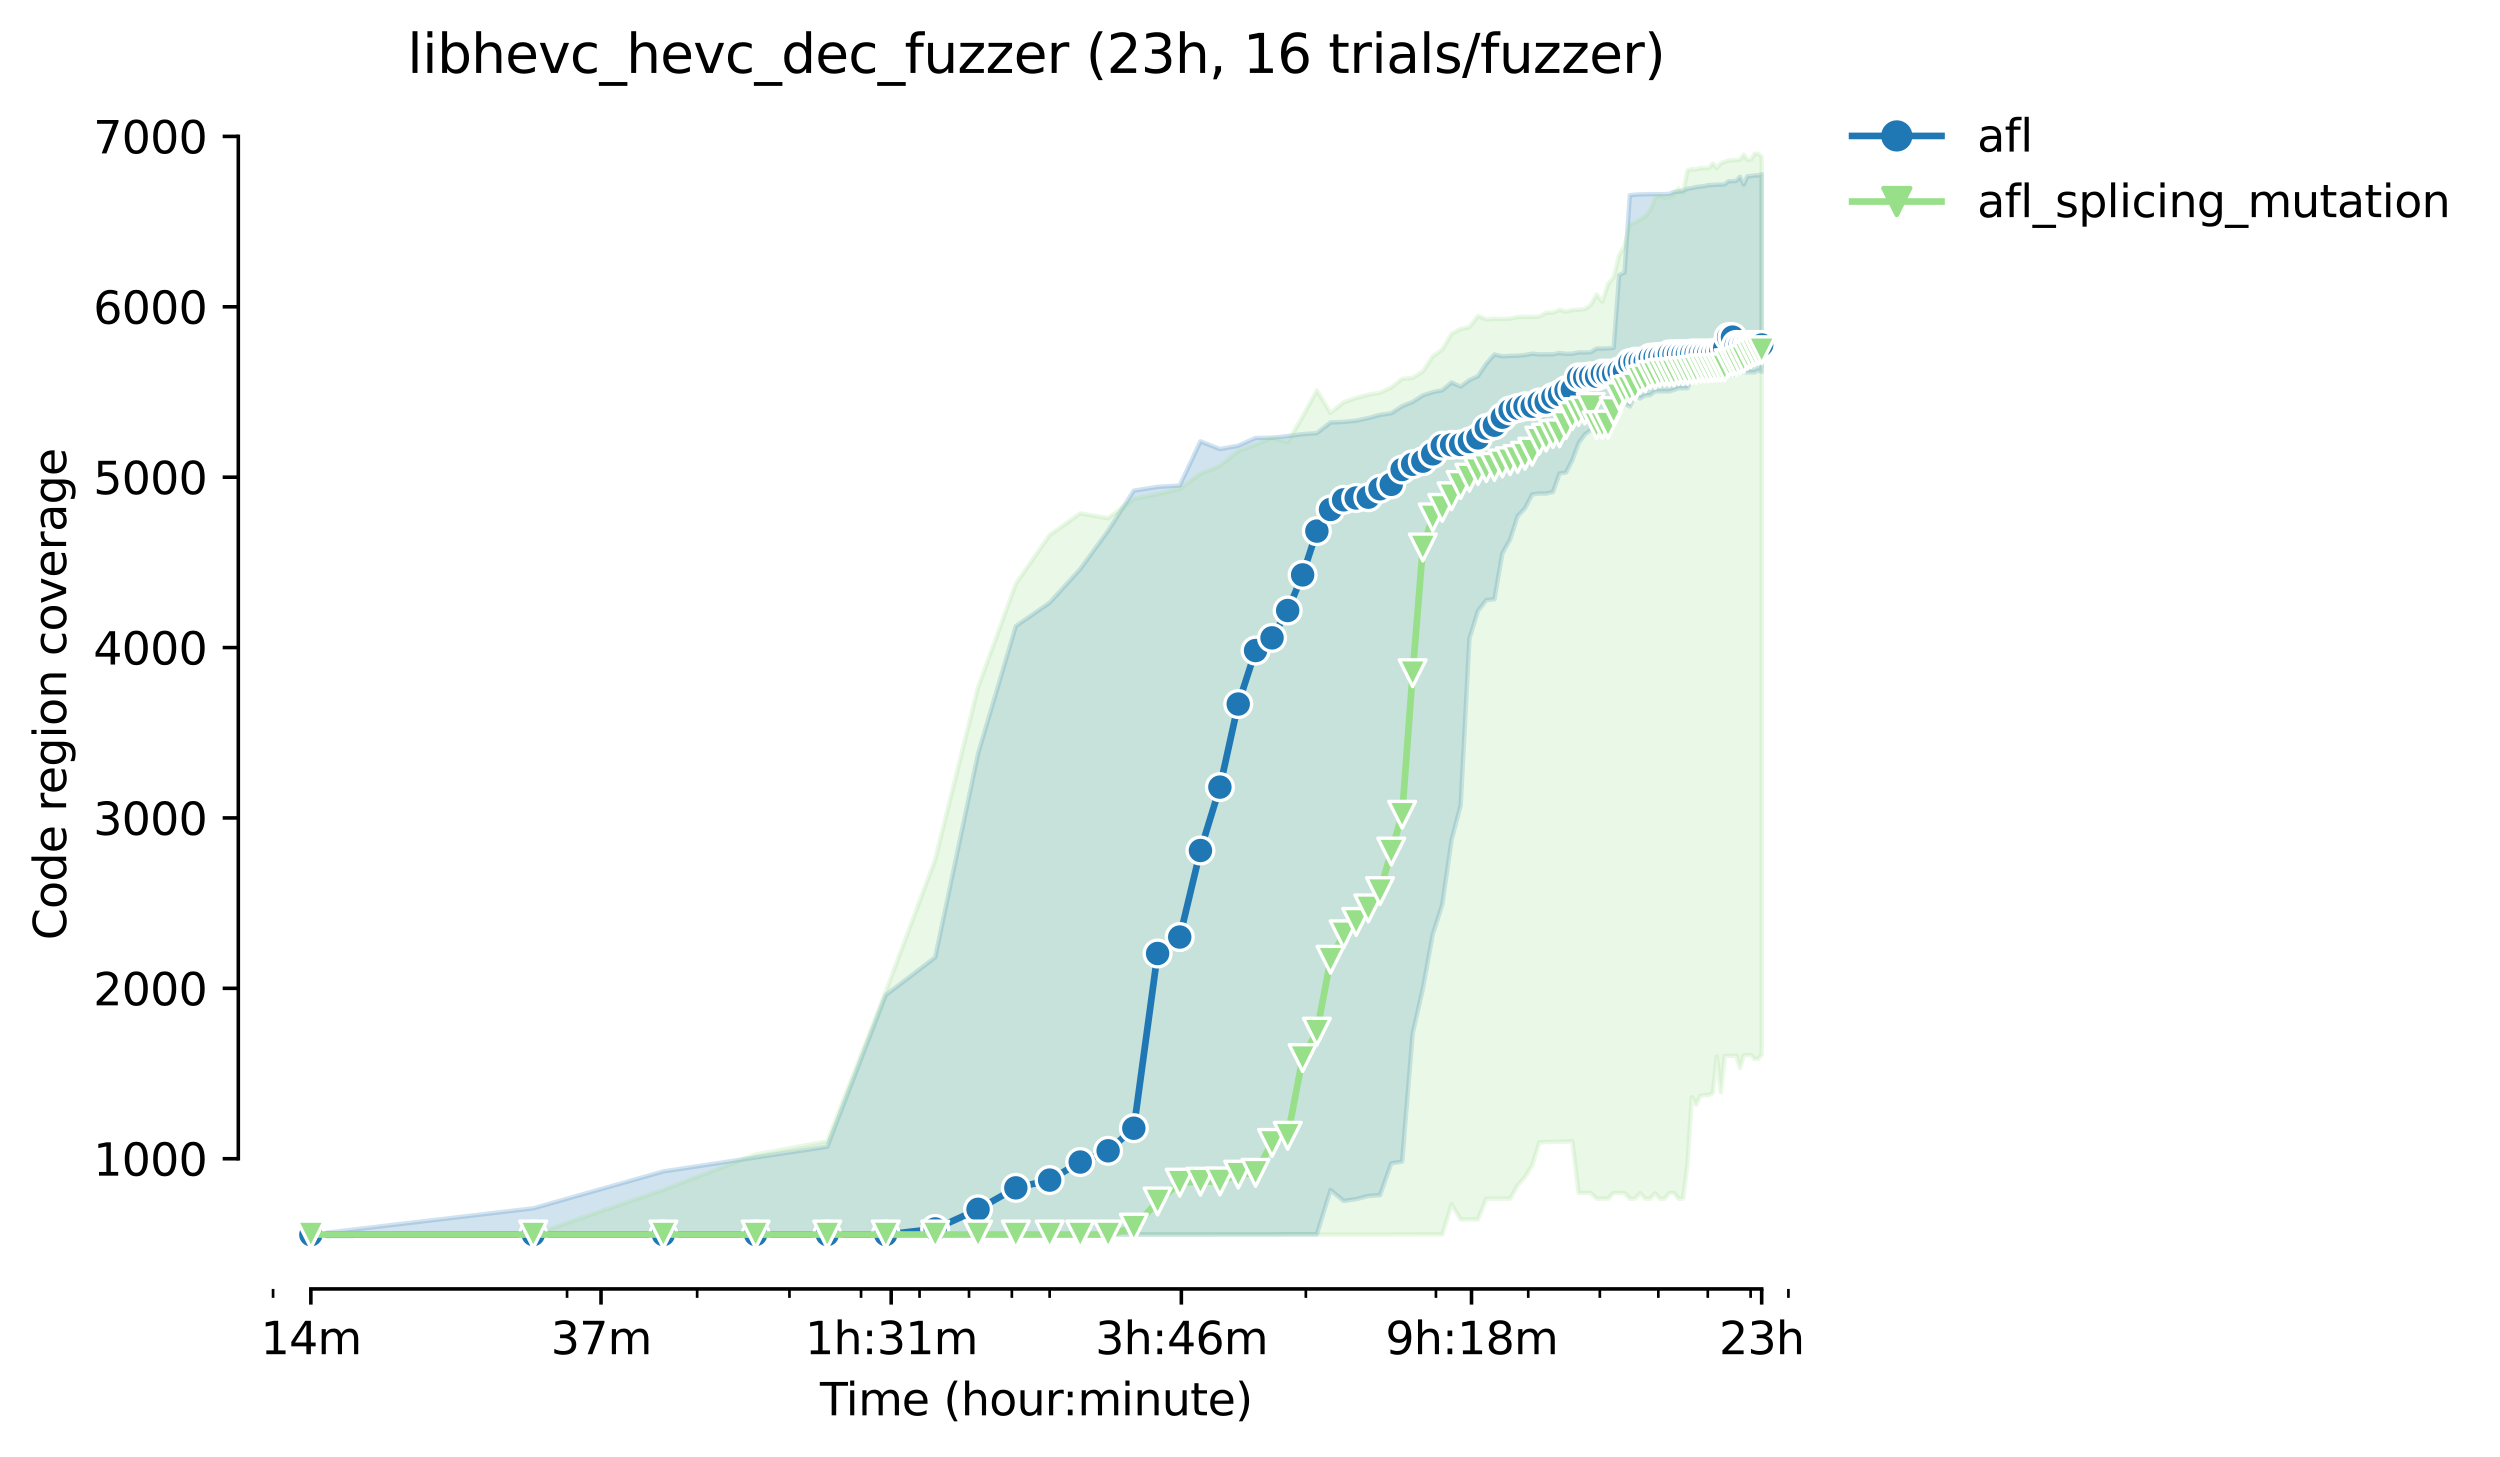 <?xml version="1.0" encoding="utf-8" standalone="no"?>
<!DOCTYPE svg PUBLIC "-//W3C//DTD SVG 1.1//EN"
  "http://www.w3.org/Graphics/SVG/1.1/DTD/svg11.dtd">
<svg height="325.986pt" version="1.1" viewBox="0 0 559.433 325.986" width="559.433pt" xmlns="http://www.w3.org/2000/svg" xmlns:xlink="http://www.w3.org/1999/xlink">
 <defs>
  <style type="text/css">*{stroke-linecap:butt;stroke-linejoin:round;}</style>
 </defs>
 <g id="figure_1">
  <g id="patch_1">
   <path d="M 0 325.986 
L 559.433 325.986 
L 559.433 0 
L 0 0 
z
" style="fill:#ffffff;"/>
  </g>
  <g id="axes_1">
   <g id="patch_2">
    <path d="M 53.328 288.43 
L 410.448 288.43 
L 410.448 22.318 
L 53.328 22.318 
z
" style="fill:#ffffff;"/>
   </g>
   <g id="PolyCollection_1">
    <defs>
     <path d="M 69.561 -49.729 
L 69.561 -49.652 
L 119.327 -49.652 
L 148.439 -49.729 
L 169.094 -49.729 
L 185.115 -49.729 
L 198.205 -49.729 
L 209.273 -49.729 
L 218.86 -49.729 
L 227.317 -49.729 
L 234.881 -49.729 
L 241.724 -49.729 
L 247.972 -49.729 
L 253.719 -49.748 
L 259.039 -49.748 
L 263.993 -49.748 
L 268.627 -49.748 
L 272.979 -49.767 
L 277.083 -49.767 
L 280.965 -49.767 
L 284.648 -49.767 
L 288.151 -49.786 
L 291.491 -49.786 
L 294.682 -49.786 
L 297.738 -59.68 
L 300.669 -57.24 
L 303.485 -57.659 
L 306.195 -58.364 
L 308.806 -58.536 
L 311.325 -65.666 
L 313.759 -66.047 
L 316.114 -94.738 
L 318.393 -104.709 
L 320.602 -116.845 
L 322.746 -123.582 
L 324.827 -138.051 
L 326.85 -145.744 
L 328.817 -183.099 
L 330.732 -189.295 
L 332.597 -191.697 
L 334.414 -191.907 
L 336.187 -202.163 
L 337.917 -205.251 
L 339.607 -210.494 
L 341.257 -212.248 
L 342.871 -215.355 
L 344.449 -215.546 
L 345.993 -215.546 
L 347.505 -215.889 
L 348.985 -220.045 
L 350.436 -220.254 
L 351.857 -223.019 
L 353.252 -226.831 
L 354.619 -228.738 
L 355.961 -229.729 
L 357.279 -229.729 
L 358.572 -232.322 
L 359.843 -232.436 
L 361.092 -232.703 
L 362.319 -235.506 
L 363.526 -235.658 
L 364.713 -235.029 
L 365.88 -237.376 
L 367.029 -236.821 
L 368.16 -237.507 
L 369.273 -237.583 
L 370.369 -238.384 
L 371.449 -238.422 
L 372.512 -238.422 
L 373.56 -238.422 
L 374.594 -238.727 
L 375.612 -239.109 
L 376.616 -239.109 
L 377.606 -239.109 
L 378.583 -241.053 
L 379.547 -242.006 
L 380.498 -242.044 
L 381.437 -242.044 
L 382.363 -242.044 
L 383.278 -242.044 
L 384.181 -242.006 
L 385.073 -242.044 
L 385.954 -242.121 
L 386.824 -242.121 
L 387.684 -242.121 
L 388.534 -242.197 
L 389.373 -243.017 
L 390.203 -242.654 
L 391.024 -242.693 
L 391.835 -242.693 
L 392.637 -242.693 
L 393.431 -243.085 
L 394.215 -242.769 
L 394.215 -286.997 
L 394.215 -286.997 
L 393.431 -286.73 
L 392.637 -286.73 
L 391.835 -286.578 
L 391.024 -286.539 
L 390.203 -284.715 
L 389.373 -286.425 
L 388.534 -285.51 
L 387.684 -285.434 
L 386.824 -285.434 
L 385.954 -284.747 
L 385.073 -284.671 
L 384.181 -284.671 
L 383.278 -284.595 
L 382.363 -284.557 
L 381.437 -284.366 
L 380.498 -284.252 
L 379.547 -284.137 
L 378.583 -283.909 
L 377.606 -283.756 
L 376.616 -283.299 
L 375.612 -283.108 
L 374.594 -283.032 
L 373.56 -282.612 
L 372.512 -282.536 
L 371.449 -282.536 
L 370.369 -282.536 
L 369.273 -282.536 
L 368.16 -282.498 
L 367.029 -282.498 
L 365.88 -282.422 
L 364.713 -282.307 
L 363.526 -265.016 
L 362.319 -264.425 
L 361.092 -248.145 
L 359.843 -248.03 
L 358.572 -247.992 
L 357.279 -247.992 
L 355.961 -247.154 
L 354.619 -247.115 
L 353.252 -247.115 
L 351.857 -246.836 
L 350.436 -246.81 
L 348.985 -247.001 
L 347.505 -246.696 
L 345.993 -246.696 
L 344.449 -246.677 
L 342.871 -246.849 
L 341.257 -246.543 
L 339.607 -246.391 
L 337.917 -246.353 
L 336.187 -246.258 
L 334.414 -246.658 
L 332.597 -244.599 
L 330.732 -241.816 
L 328.817 -240.92 
L 326.85 -239.471 
L 324.827 -240.405 
L 322.746 -238.655 
L 320.602 -238.232 
L 318.393 -237.507 
L 316.114 -236.039 
L 313.759 -235.086 
L 311.325 -233.504 
L 308.806 -233.142 
L 306.195 -232.436 
L 303.485 -231.852 
L 300.669 -231.578 
L 297.738 -231.445 
L 294.682 -229.062 
L 291.491 -228.833 
L 288.151 -228.395 
L 284.648 -228.033 
L 280.965 -227.975 
L 277.083 -226.241 
L 272.979 -225.497 
L 268.627 -227.213 
L 263.993 -217.338 
L 259.039 -217.033 
L 253.719 -216.194 
L 247.972 -207.234 
L 241.724 -198.636 
L 234.881 -191.107 
L 227.317 -185.882 
L 218.86 -157.325 
L 209.273 -111.762 
L 198.205 -103.317 
L 185.115 -69.383 
L 169.094 -66.981 
L 148.439 -63.855 
L 119.327 -55.6 
L 69.561 -49.729 
z
" id="m6a8bc3f91a" style="stroke:#1f77b4;stroke-opacity:0.2;"/>
    </defs>
    <g clip-path="url(#p48bae556b5)">
     <use style="fill:#1f77b4;fill-opacity:0.2;stroke:#1f77b4;stroke-opacity:0.2;" x="0" xlink:href="#m6a8bc3f91a" y="325.986"/>
    </g>
   </g>
   <g id="PolyCollection_2">
    <defs>
     <path d="M 69.561 -49.729 
L 69.561 -49.69 
L 119.327 -49.729 
L 148.439 -49.729 
L 169.094 -49.729 
L 185.115 -49.729 
L 198.205 -49.729 
L 209.273 -49.729 
L 218.86 -49.729 
L 227.317 -49.729 
L 234.881 -49.729 
L 241.724 -49.729 
L 247.972 -49.729 
L 253.719 -49.729 
L 259.039 -49.729 
L 263.993 -49.729 
L 268.627 -49.729 
L 272.979 -49.729 
L 277.083 -49.729 
L 280.965 -49.729 
L 284.648 -49.729 
L 288.151 -49.729 
L 291.491 -49.729 
L 294.682 -49.729 
L 297.738 -49.729 
L 300.669 -49.729 
L 303.485 -49.729 
L 306.195 -49.729 
L 308.806 -49.729 
L 311.325 -49.729 
L 313.759 -49.767 
L 316.114 -49.748 
L 318.393 -49.748 
L 320.602 -49.748 
L 322.746 -49.748 
L 324.827 -56.477 
L 326.85 -53.122 
L 328.817 -53.122 
L 330.732 -53.122 
L 332.597 -57.754 
L 334.414 -57.754 
L 336.187 -57.754 
L 337.917 -57.754 
L 339.607 -60.747 
L 341.257 -62.616 
L 342.871 -65.246 
L 344.449 -70.317 
L 345.993 -70.451 
L 347.505 -70.451 
L 348.985 -70.527 
L 350.436 -70.527 
L 351.857 -70.565 
L 353.252 -59.032 
L 354.619 -59.032 
L 355.961 -59.032 
L 357.279 -57.754 
L 358.572 -57.754 
L 359.843 -57.754 
L 361.092 -59.032 
L 362.319 -59.032 
L 363.526 -59.032 
L 364.713 -57.754 
L 365.88 -57.754 
L 367.029 -59.032 
L 368.16 -57.754 
L 369.273 -57.754 
L 370.369 -59 
L 371.449 -57.754 
L 372.512 -57.754 
L 373.56 -59.032 
L 374.594 -59.032 
L 375.612 -57.754 
L 376.616 -57.754 
L 377.606 -65.532 
L 378.583 -80.478 
L 379.547 -78.801 
L 380.498 -80.783 
L 381.437 -80.917 
L 382.363 -80.955 
L 383.278 -81.413 
L 384.181 -89.572 
L 385.073 -81.565 
L 385.954 -89.724 
L 386.824 -89.724 
L 387.684 -89.724 
L 388.534 -89.763 
L 389.373 -87.017 
L 390.203 -89.801 
L 391.024 -89.877 
L 391.835 -89.877 
L 392.637 -89.019 
L 393.431 -89.057 
L 394.215 -89.991 
L 394.215 -290.924 
L 394.215 -290.924 
L 393.431 -291.572 
L 392.637 -291.553 
L 391.835 -290.314 
L 391.024 -290.229 
L 390.203 -291.382 
L 389.373 -290.238 
L 388.534 -290.162 
L 387.684 -290.085 
L 386.824 -290.066 
L 385.954 -289.761 
L 385.073 -289.475 
L 384.181 -288.37 
L 383.278 -289.399 
L 382.363 -288.37 
L 381.437 -288.37 
L 380.498 -288.37 
L 379.547 -288.065 
L 378.583 -288.122 
L 377.606 -287.874 
L 376.616 -282.879 
L 375.612 -283.813 
L 374.594 -282.46 
L 373.56 -281.926 
L 372.512 -281.735 
L 371.449 -282.155 
L 370.369 -281.602 
L 369.273 -278.914 
L 368.16 -277.579 
L 367.029 -276.855 
L 365.88 -276.169 
L 364.713 -275.749 
L 363.526 -270.87 
L 362.319 -268.886 
L 361.092 -263.93 
L 359.843 -262.424 
L 358.572 -258.467 
L 357.279 -260.06 
L 355.961 -257.715 
L 354.619 -256.8 
L 353.252 -256.685 
L 351.857 -256.628 
L 350.436 -256.228 
L 348.985 -256.647 
L 347.505 -255.999 
L 345.993 -255.999 
L 344.449 -255.141 
L 342.871 -255.084 
L 341.257 -255.084 
L 339.607 -255.046 
L 337.917 -254.684 
L 336.187 -254.607 
L 334.414 -254.656 
L 332.597 -254.512 
L 330.732 -255.256 
L 328.817 -252.758 
L 326.85 -252.377 
L 324.827 -251.29 
L 322.746 -247.783 
L 320.602 -246.2 
L 318.393 -242.864 
L 316.114 -241.415 
L 313.759 -241.206 
L 311.325 -239.28 
L 308.806 -238.098 
L 306.195 -237.66 
L 303.485 -236.935 
L 300.669 -235.963 
L 297.738 -233.579 
L 294.682 -238.613 
L 291.491 -232.722 
L 288.151 -227.039 
L 284.648 -227.956 
L 280.965 -226.488 
L 277.083 -225.078 
L 272.979 -221.722 
L 268.627 -219.988 
L 263.993 -216.613 
L 259.039 -215.412 
L 253.719 -214.364 
L 247.972 -210.017 
L 241.724 -211.104 
L 234.881 -206.243 
L 227.317 -195.338 
L 218.86 -172.175 
L 209.273 -133.647 
L 198.205 -104.06 
L 185.115 -70.584 
L 169.094 -67.649 
L 148.439 -59.737 
L 119.327 -49.729 
L 69.561 -49.729 
z
" id="m9e9dcd3859" style="stroke:#98df8a;stroke-opacity:0.2;"/>
    </defs>
    <g clip-path="url(#p48bae556b5)">
     <use style="fill:#98df8a;fill-opacity:0.2;stroke:#98df8a;stroke-opacity:0.2;" x="0" xlink:href="#m9e9dcd3859" y="325.986"/>
    </g>
   </g>
   <g id="matplotlib.axis_1">
    <g id="xtick_1">
     <g id="line2d_1">
      <defs>
       <path d="M 0 0 
L 0 3.5 
" id="mbb02e14927" style="stroke:#000000;stroke-width:0.8;"/>
      </defs>
      <g>
       <use style="stroke:#000000;stroke-width:0.8;" x="69.561" xlink:href="#mbb02e14927" y="288.43"/>
      </g>
     </g>
     <g id="text_1">
      <!-- 14m -->
      <g transform="translate(58.328 303.029)scale(0.1 -0.1)">
       <defs>
        <path d="M 794 531 
L 1825 531 
L 1825 4091 
L 703 3866 
L 703 4441 
L 1819 4666 
L 2450 4666 
L 2450 531 
L 3481 531 
L 3481 0 
L 794 0 
L 794 531 
z
" id="DejaVuSans-31" transform="scale(0.016)"/>
        <path d="M 2419 4116 
L 825 1625 
L 2419 1625 
L 2419 4116 
z
M 2253 4666 
L 3047 4666 
L 3047 1625 
L 3713 1625 
L 3713 1100 
L 3047 1100 
L 3047 0 
L 2419 0 
L 2419 1100 
L 313 1100 
L 313 1709 
L 2253 4666 
z
" id="DejaVuSans-34" transform="scale(0.016)"/>
        <path d="M 3328 2828 
Q 3544 3216 3844 3400 
Q 4144 3584 4550 3584 
Q 5097 3584 5394 3201 
Q 5691 2819 5691 2113 
L 5691 0 
L 5113 0 
L 5113 2094 
Q 5113 2597 4934 2840 
Q 4756 3084 4391 3084 
Q 3944 3084 3684 2787 
Q 3425 2491 3425 1978 
L 3425 0 
L 2847 0 
L 2847 2094 
Q 2847 2600 2669 2842 
Q 2491 3084 2119 3084 
Q 1678 3084 1418 2786 
Q 1159 2488 1159 1978 
L 1159 0 
L 581 0 
L 581 3500 
L 1159 3500 
L 1159 2956 
Q 1356 3278 1631 3431 
Q 1906 3584 2284 3584 
Q 2666 3584 2933 3390 
Q 3200 3197 3328 2828 
z
" id="DejaVuSans-6d" transform="scale(0.016)"/>
       </defs>
       <use xlink:href="#DejaVuSans-31"/>
       <use x="63.623" xlink:href="#DejaVuSans-34"/>
       <use x="127.246" xlink:href="#DejaVuSans-6d"/>
      </g>
     </g>
    </g>
    <g id="xtick_2">
     <g id="line2d_2">
      <g>
       <use style="stroke:#000000;stroke-width:0.8;" x="134.492" xlink:href="#mbb02e14927" y="288.43"/>
      </g>
     </g>
     <g id="text_2">
      <!-- 37m -->
      <g transform="translate(123.259 303.029)scale(0.1 -0.1)">
       <defs>
        <path d="M 2597 2516 
Q 3050 2419 3304 2112 
Q 3559 1806 3559 1356 
Q 3559 666 3084 287 
Q 2609 -91 1734 -91 
Q 1441 -91 1130 -33 
Q 819 25 488 141 
L 488 750 
Q 750 597 1062 519 
Q 1375 441 1716 441 
Q 2309 441 2620 675 
Q 2931 909 2931 1356 
Q 2931 1769 2642 2001 
Q 2353 2234 1838 2234 
L 1294 2234 
L 1294 2753 
L 1863 2753 
Q 2328 2753 2575 2939 
Q 2822 3125 2822 3475 
Q 2822 3834 2567 4026 
Q 2313 4219 1838 4219 
Q 1578 4219 1281 4162 
Q 984 4106 628 3988 
L 628 4550 
Q 988 4650 1302 4700 
Q 1616 4750 1894 4750 
Q 2613 4750 3031 4423 
Q 3450 4097 3450 3541 
Q 3450 3153 3228 2886 
Q 3006 2619 2597 2516 
z
" id="DejaVuSans-33" transform="scale(0.016)"/>
        <path d="M 525 4666 
L 3525 4666 
L 3525 4397 
L 1831 0 
L 1172 0 
L 2766 4134 
L 525 4134 
L 525 4666 
z
" id="DejaVuSans-37" transform="scale(0.016)"/>
       </defs>
       <use xlink:href="#DejaVuSans-33"/>
       <use x="63.623" xlink:href="#DejaVuSans-37"/>
       <use x="127.246" xlink:href="#DejaVuSans-6d"/>
      </g>
     </g>
    </g>
    <g id="xtick_3">
     <g id="line2d_3">
      <g>
       <use style="stroke:#000000;stroke-width:0.8;" x="199.423" xlink:href="#mbb02e14927" y="288.43"/>
      </g>
     </g>
     <g id="text_3">
      <!-- 1h:31m -->
      <g transform="translate(180.156 303.029)scale(0.1 -0.1)">
       <defs>
        <path d="M 3513 2113 
L 3513 0 
L 2938 0 
L 2938 2094 
Q 2938 2591 2744 2837 
Q 2550 3084 2163 3084 
Q 1697 3084 1428 2787 
Q 1159 2491 1159 1978 
L 1159 0 
L 581 0 
L 581 4863 
L 1159 4863 
L 1159 2956 
Q 1366 3272 1645 3428 
Q 1925 3584 2291 3584 
Q 2894 3584 3203 3211 
Q 3513 2838 3513 2113 
z
" id="DejaVuSans-68" transform="scale(0.016)"/>
        <path d="M 750 794 
L 1409 794 
L 1409 0 
L 750 0 
L 750 794 
z
M 750 3309 
L 1409 3309 
L 1409 2516 
L 750 2516 
L 750 3309 
z
" id="DejaVuSans-3a" transform="scale(0.016)"/>
       </defs>
       <use xlink:href="#DejaVuSans-31"/>
       <use x="63.623" xlink:href="#DejaVuSans-68"/>
       <use x="127.002" xlink:href="#DejaVuSans-3a"/>
       <use x="160.693" xlink:href="#DejaVuSans-33"/>
       <use x="224.316" xlink:href="#DejaVuSans-31"/>
       <use x="287.939" xlink:href="#DejaVuSans-6d"/>
      </g>
     </g>
    </g>
    <g id="xtick_4">
     <g id="line2d_4">
      <g>
       <use style="stroke:#000000;stroke-width:0.8;" x="264.354" xlink:href="#mbb02e14927" y="288.43"/>
      </g>
     </g>
     <g id="text_4">
      <!-- 3h:46m -->
      <g transform="translate(245.087 303.029)scale(0.1 -0.1)">
       <defs>
        <path d="M 2113 2584 
Q 1688 2584 1439 2293 
Q 1191 2003 1191 1497 
Q 1191 994 1439 701 
Q 1688 409 2113 409 
Q 2538 409 2786 701 
Q 3034 994 3034 1497 
Q 3034 2003 2786 2293 
Q 2538 2584 2113 2584 
z
M 3366 4563 
L 3366 3988 
Q 3128 4100 2886 4159 
Q 2644 4219 2406 4219 
Q 1781 4219 1451 3797 
Q 1122 3375 1075 2522 
Q 1259 2794 1537 2939 
Q 1816 3084 2150 3084 
Q 2853 3084 3261 2657 
Q 3669 2231 3669 1497 
Q 3669 778 3244 343 
Q 2819 -91 2113 -91 
Q 1303 -91 875 529 
Q 447 1150 447 2328 
Q 447 3434 972 4092 
Q 1497 4750 2381 4750 
Q 2619 4750 2861 4703 
Q 3103 4656 3366 4563 
z
" id="DejaVuSans-36" transform="scale(0.016)"/>
       </defs>
       <use xlink:href="#DejaVuSans-33"/>
       <use x="63.623" xlink:href="#DejaVuSans-68"/>
       <use x="127.002" xlink:href="#DejaVuSans-3a"/>
       <use x="160.693" xlink:href="#DejaVuSans-34"/>
       <use x="224.316" xlink:href="#DejaVuSans-36"/>
       <use x="287.939" xlink:href="#DejaVuSans-6d"/>
      </g>
     </g>
    </g>
    <g id="xtick_5">
     <g id="line2d_5">
      <g>
       <use style="stroke:#000000;stroke-width:0.8;" x="329.285" xlink:href="#mbb02e14927" y="288.43"/>
      </g>
     </g>
     <g id="text_5">
      <!-- 9h:18m -->
      <g transform="translate(310.018 303.029)scale(0.1 -0.1)">
       <defs>
        <path d="M 703 97 
L 703 672 
Q 941 559 1184 500 
Q 1428 441 1663 441 
Q 2288 441 2617 861 
Q 2947 1281 2994 2138 
Q 2813 1869 2534 1725 
Q 2256 1581 1919 1581 
Q 1219 1581 811 2004 
Q 403 2428 403 3163 
Q 403 3881 828 4315 
Q 1253 4750 1959 4750 
Q 2769 4750 3195 4129 
Q 3622 3509 3622 2328 
Q 3622 1225 3098 567 
Q 2575 -91 1691 -91 
Q 1453 -91 1209 -44 
Q 966 3 703 97 
z
M 1959 2075 
Q 2384 2075 2632 2365 
Q 2881 2656 2881 3163 
Q 2881 3666 2632 3958 
Q 2384 4250 1959 4250 
Q 1534 4250 1286 3958 
Q 1038 3666 1038 3163 
Q 1038 2656 1286 2365 
Q 1534 2075 1959 2075 
z
" id="DejaVuSans-39" transform="scale(0.016)"/>
        <path d="M 2034 2216 
Q 1584 2216 1326 1975 
Q 1069 1734 1069 1313 
Q 1069 891 1326 650 
Q 1584 409 2034 409 
Q 2484 409 2743 651 
Q 3003 894 3003 1313 
Q 3003 1734 2745 1975 
Q 2488 2216 2034 2216 
z
M 1403 2484 
Q 997 2584 770 2862 
Q 544 3141 544 3541 
Q 544 4100 942 4425 
Q 1341 4750 2034 4750 
Q 2731 4750 3128 4425 
Q 3525 4100 3525 3541 
Q 3525 3141 3298 2862 
Q 3072 2584 2669 2484 
Q 3125 2378 3379 2068 
Q 3634 1759 3634 1313 
Q 3634 634 3220 271 
Q 2806 -91 2034 -91 
Q 1263 -91 848 271 
Q 434 634 434 1313 
Q 434 1759 690 2068 
Q 947 2378 1403 2484 
z
M 1172 3481 
Q 1172 3119 1398 2916 
Q 1625 2713 2034 2713 
Q 2441 2713 2670 2916 
Q 2900 3119 2900 3481 
Q 2900 3844 2670 4047 
Q 2441 4250 2034 4250 
Q 1625 4250 1398 4047 
Q 1172 3844 1172 3481 
z
" id="DejaVuSans-38" transform="scale(0.016)"/>
       </defs>
       <use xlink:href="#DejaVuSans-39"/>
       <use x="63.623" xlink:href="#DejaVuSans-68"/>
       <use x="127.002" xlink:href="#DejaVuSans-3a"/>
       <use x="160.693" xlink:href="#DejaVuSans-31"/>
       <use x="224.316" xlink:href="#DejaVuSans-38"/>
       <use x="287.939" xlink:href="#DejaVuSans-6d"/>
      </g>
     </g>
    </g>
    <g id="xtick_6">
     <g id="line2d_6">
      <g>
       <use style="stroke:#000000;stroke-width:0.8;" x="394.216" xlink:href="#mbb02e14927" y="288.43"/>
      </g>
     </g>
     <g id="text_6">
      <!-- 23h -->
      <g transform="translate(384.685 303.029)scale(0.1 -0.1)">
       <defs>
        <path d="M 1228 531 
L 3431 531 
L 3431 0 
L 469 0 
L 469 531 
Q 828 903 1448 1529 
Q 2069 2156 2228 2338 
Q 2531 2678 2651 2914 
Q 2772 3150 2772 3378 
Q 2772 3750 2511 3984 
Q 2250 4219 1831 4219 
Q 1534 4219 1204 4116 
Q 875 4013 500 3803 
L 500 4441 
Q 881 4594 1212 4672 
Q 1544 4750 1819 4750 
Q 2544 4750 2975 4387 
Q 3406 4025 3406 3419 
Q 3406 3131 3298 2873 
Q 3191 2616 2906 2266 
Q 2828 2175 2409 1742 
Q 1991 1309 1228 531 
z
" id="DejaVuSans-32" transform="scale(0.016)"/>
       </defs>
       <use xlink:href="#DejaVuSans-32"/>
       <use x="63.623" xlink:href="#DejaVuSans-33"/>
       <use x="127.246" xlink:href="#DejaVuSans-68"/>
      </g>
     </g>
    </g>
    <g id="xtick_7">
     <g id="line2d_7">
      <defs>
       <path d="M 0 0 
L 0 2 
" id="m6c0d21bb31" style="stroke:#000000;stroke-width:0.6;"/>
      </defs>
      <g>
       <use style="stroke:#000000;stroke-width:0.6;" x="61.104" xlink:href="#m6c0d21bb31" y="288.43"/>
      </g>
     </g>
    </g>
    <g id="xtick_8">
     <g id="line2d_8">
      <g>
       <use style="stroke:#000000;stroke-width:0.6;" x="126.892" xlink:href="#m6c0d21bb31" y="288.43"/>
      </g>
     </g>
    </g>
    <g id="xtick_9">
     <g id="line2d_9">
      <g>
       <use style="stroke:#000000;stroke-width:0.6;" x="156.003" xlink:href="#m6c0d21bb31" y="288.43"/>
      </g>
     </g>
    </g>
    <g id="xtick_10">
     <g id="line2d_10">
      <g>
       <use style="stroke:#000000;stroke-width:0.6;" x="176.658" xlink:href="#m6c0d21bb31" y="288.43"/>
      </g>
     </g>
    </g>
    <g id="xtick_11">
     <g id="line2d_11">
      <g>
       <use style="stroke:#000000;stroke-width:0.6;" x="192.68" xlink:href="#m6c0d21bb31" y="288.43"/>
      </g>
     </g>
    </g>
    <g id="xtick_12">
     <g id="line2d_12">
      <g>
       <use style="stroke:#000000;stroke-width:0.6;" x="205.77" xlink:href="#m6c0d21bb31" y="288.43"/>
      </g>
     </g>
    </g>
    <g id="xtick_13">
     <g id="line2d_13">
      <g>
       <use style="stroke:#000000;stroke-width:0.6;" x="216.838" xlink:href="#m6c0d21bb31" y="288.43"/>
      </g>
     </g>
    </g>
    <g id="xtick_14">
     <g id="line2d_14">
      <g>
       <use style="stroke:#000000;stroke-width:0.6;" x="226.425" xlink:href="#m6c0d21bb31" y="288.43"/>
      </g>
     </g>
    </g>
    <g id="xtick_15">
     <g id="line2d_15">
      <g>
       <use style="stroke:#000000;stroke-width:0.6;" x="234.881" xlink:href="#m6c0d21bb31" y="288.43"/>
      </g>
     </g>
    </g>
    <g id="xtick_16">
     <g id="line2d_16">
      <g>
       <use style="stroke:#000000;stroke-width:0.6;" x="292.213" xlink:href="#m6c0d21bb31" y="288.43"/>
      </g>
     </g>
    </g>
    <g id="xtick_17">
     <g id="line2d_17">
      <g>
       <use style="stroke:#000000;stroke-width:0.6;" x="321.324" xlink:href="#m6c0d21bb31" y="288.43"/>
      </g>
     </g>
    </g>
    <g id="xtick_18">
     <g id="line2d_18">
      <g>
       <use style="stroke:#000000;stroke-width:0.6;" x="341.979" xlink:href="#m6c0d21bb31" y="288.43"/>
      </g>
     </g>
    </g>
    <g id="xtick_19">
     <g id="line2d_19">
      <g>
       <use style="stroke:#000000;stroke-width:0.6;" x="358" xlink:href="#m6c0d21bb31" y="288.43"/>
      </g>
     </g>
    </g>
    <g id="xtick_20">
     <g id="line2d_20">
      <g>
       <use style="stroke:#000000;stroke-width:0.6;" x="371.091" xlink:href="#m6c0d21bb31" y="288.43"/>
      </g>
     </g>
    </g>
    <g id="xtick_21">
     <g id="line2d_21">
      <g>
       <use style="stroke:#000000;stroke-width:0.6;" x="382.158" xlink:href="#m6c0d21bb31" y="288.43"/>
      </g>
     </g>
    </g>
    <g id="xtick_22">
     <g id="line2d_22">
      <g>
       <use style="stroke:#000000;stroke-width:0.6;" x="391.745" xlink:href="#m6c0d21bb31" y="288.43"/>
      </g>
     </g>
    </g>
    <g id="xtick_23">
     <g id="line2d_23">
      <g>
       <use style="stroke:#000000;stroke-width:0.6;" x="400.202" xlink:href="#m6c0d21bb31" y="288.43"/>
      </g>
     </g>
    </g>
    <g id="text_7">
     <!-- Time (hour:minute) -->
     <g transform="translate(183.481 316.707)scale(0.1 -0.1)">
      <defs>
       <path d="M -19 4666 
L 3928 4666 
L 3928 4134 
L 2272 4134 
L 2272 0 
L 1638 0 
L 1638 4134 
L -19 4134 
L -19 4666 
z
" id="DejaVuSans-54" transform="scale(0.016)"/>
       <path d="M 603 3500 
L 1178 3500 
L 1178 0 
L 603 0 
L 603 3500 
z
M 603 4863 
L 1178 4863 
L 1178 4134 
L 603 4134 
L 603 4863 
z
" id="DejaVuSans-69" transform="scale(0.016)"/>
       <path d="M 3597 1894 
L 3597 1613 
L 953 1613 
Q 991 1019 1311 708 
Q 1631 397 2203 397 
Q 2534 397 2845 478 
Q 3156 559 3463 722 
L 3463 178 
Q 3153 47 2828 -22 
Q 2503 -91 2169 -91 
Q 1331 -91 842 396 
Q 353 884 353 1716 
Q 353 2575 817 3079 
Q 1281 3584 2069 3584 
Q 2775 3584 3186 3129 
Q 3597 2675 3597 1894 
z
M 3022 2063 
Q 3016 2534 2758 2815 
Q 2500 3097 2075 3097 
Q 1594 3097 1305 2825 
Q 1016 2553 972 2059 
L 3022 2063 
z
" id="DejaVuSans-65" transform="scale(0.016)"/>
       <path id="DejaVuSans-20" transform="scale(0.016)"/>
       <path d="M 1984 4856 
Q 1566 4138 1362 3434 
Q 1159 2731 1159 2009 
Q 1159 1288 1364 580 
Q 1569 -128 1984 -844 
L 1484 -844 
Q 1016 -109 783 600 
Q 550 1309 550 2009 
Q 550 2706 781 3412 
Q 1013 4119 1484 4856 
L 1984 4856 
z
" id="DejaVuSans-28" transform="scale(0.016)"/>
       <path d="M 1959 3097 
Q 1497 3097 1228 2736 
Q 959 2375 959 1747 
Q 959 1119 1226 758 
Q 1494 397 1959 397 
Q 2419 397 2687 759 
Q 2956 1122 2956 1747 
Q 2956 2369 2687 2733 
Q 2419 3097 1959 3097 
z
M 1959 3584 
Q 2709 3584 3137 3096 
Q 3566 2609 3566 1747 
Q 3566 888 3137 398 
Q 2709 -91 1959 -91 
Q 1206 -91 779 398 
Q 353 888 353 1747 
Q 353 2609 779 3096 
Q 1206 3584 1959 3584 
z
" id="DejaVuSans-6f" transform="scale(0.016)"/>
       <path d="M 544 1381 
L 544 3500 
L 1119 3500 
L 1119 1403 
Q 1119 906 1312 657 
Q 1506 409 1894 409 
Q 2359 409 2629 706 
Q 2900 1003 2900 1516 
L 2900 3500 
L 3475 3500 
L 3475 0 
L 2900 0 
L 2900 538 
Q 2691 219 2414 64 
Q 2138 -91 1772 -91 
Q 1169 -91 856 284 
Q 544 659 544 1381 
z
M 1991 3584 
L 1991 3584 
z
" id="DejaVuSans-75" transform="scale(0.016)"/>
       <path d="M 2631 2963 
Q 2534 3019 2420 3045 
Q 2306 3072 2169 3072 
Q 1681 3072 1420 2755 
Q 1159 2438 1159 1844 
L 1159 0 
L 581 0 
L 581 3500 
L 1159 3500 
L 1159 2956 
Q 1341 3275 1631 3429 
Q 1922 3584 2338 3584 
Q 2397 3584 2469 3576 
Q 2541 3569 2628 3553 
L 2631 2963 
z
" id="DejaVuSans-72" transform="scale(0.016)"/>
       <path d="M 3513 2113 
L 3513 0 
L 2938 0 
L 2938 2094 
Q 2938 2591 2744 2837 
Q 2550 3084 2163 3084 
Q 1697 3084 1428 2787 
Q 1159 2491 1159 1978 
L 1159 0 
L 581 0 
L 581 3500 
L 1159 3500 
L 1159 2956 
Q 1366 3272 1645 3428 
Q 1925 3584 2291 3584 
Q 2894 3584 3203 3211 
Q 3513 2838 3513 2113 
z
" id="DejaVuSans-6e" transform="scale(0.016)"/>
       <path d="M 1172 4494 
L 1172 3500 
L 2356 3500 
L 2356 3053 
L 1172 3053 
L 1172 1153 
Q 1172 725 1289 603 
Q 1406 481 1766 481 
L 2356 481 
L 2356 0 
L 1766 0 
Q 1100 0 847 248 
Q 594 497 594 1153 
L 594 3053 
L 172 3053 
L 172 3500 
L 594 3500 
L 594 4494 
L 1172 4494 
z
" id="DejaVuSans-74" transform="scale(0.016)"/>
       <path d="M 513 4856 
L 1013 4856 
Q 1481 4119 1714 3412 
Q 1947 2706 1947 2009 
Q 1947 1309 1714 600 
Q 1481 -109 1013 -844 
L 513 -844 
Q 928 -128 1133 580 
Q 1338 1288 1338 2009 
Q 1338 2731 1133 3434 
Q 928 4138 513 4856 
z
" id="DejaVuSans-29" transform="scale(0.016)"/>
      </defs>
      <use xlink:href="#DejaVuSans-54"/>
      <use x="57.959" xlink:href="#DejaVuSans-69"/>
      <use x="85.742" xlink:href="#DejaVuSans-6d"/>
      <use x="183.154" xlink:href="#DejaVuSans-65"/>
      <use x="244.678" xlink:href="#DejaVuSans-20"/>
      <use x="276.465" xlink:href="#DejaVuSans-28"/>
      <use x="315.479" xlink:href="#DejaVuSans-68"/>
      <use x="378.857" xlink:href="#DejaVuSans-6f"/>
      <use x="440.039" xlink:href="#DejaVuSans-75"/>
      <use x="503.418" xlink:href="#DejaVuSans-72"/>
      <use x="542.781" xlink:href="#DejaVuSans-3a"/>
      <use x="576.473" xlink:href="#DejaVuSans-6d"/>
      <use x="673.885" xlink:href="#DejaVuSans-69"/>
      <use x="701.668" xlink:href="#DejaVuSans-6e"/>
      <use x="765.047" xlink:href="#DejaVuSans-75"/>
      <use x="828.426" xlink:href="#DejaVuSans-74"/>
      <use x="867.635" xlink:href="#DejaVuSans-65"/>
      <use x="929.158" xlink:href="#DejaVuSans-29"/>
     </g>
    </g>
   </g>
   <g id="matplotlib.axis_2">
    <g id="ytick_1">
     <g id="line2d_24">
      <defs>
       <path d="M 0 0 
L -3.5 0 
" id="m1cbda393dc" style="stroke:#000000;stroke-width:0.8;"/>
      </defs>
      <g>
       <use style="stroke:#000000;stroke-width:0.8;" x="53.328" xlink:href="#m1cbda393dc" y="259.291"/>
      </g>
     </g>
     <g id="text_8">
      <!-- 1000 -->
      <g transform="translate(20.878 263.09)scale(0.1 -0.1)">
       <defs>
        <path d="M 2034 4250 
Q 1547 4250 1301 3770 
Q 1056 3291 1056 2328 
Q 1056 1369 1301 889 
Q 1547 409 2034 409 
Q 2525 409 2770 889 
Q 3016 1369 3016 2328 
Q 3016 3291 2770 3770 
Q 2525 4250 2034 4250 
z
M 2034 4750 
Q 2819 4750 3233 4129 
Q 3647 3509 3647 2328 
Q 3647 1150 3233 529 
Q 2819 -91 2034 -91 
Q 1250 -91 836 529 
Q 422 1150 422 2328 
Q 422 3509 836 4129 
Q 1250 4750 2034 4750 
z
" id="DejaVuSans-30" transform="scale(0.016)"/>
       </defs>
       <use xlink:href="#DejaVuSans-31"/>
       <use x="63.623" xlink:href="#DejaVuSans-30"/>
       <use x="127.246" xlink:href="#DejaVuSans-30"/>
       <use x="190.869" xlink:href="#DejaVuSans-30"/>
      </g>
     </g>
    </g>
    <g id="ytick_2">
     <g id="line2d_25">
      <g>
       <use style="stroke:#000000;stroke-width:0.8;" x="53.328" xlink:href="#m1cbda393dc" y="221.163"/>
      </g>
     </g>
     <g id="text_9">
      <!-- 2000 -->
      <g transform="translate(20.878 224.963)scale(0.1 -0.1)">
       <use xlink:href="#DejaVuSans-32"/>
       <use x="63.623" xlink:href="#DejaVuSans-30"/>
       <use x="127.246" xlink:href="#DejaVuSans-30"/>
       <use x="190.869" xlink:href="#DejaVuSans-30"/>
      </g>
     </g>
    </g>
    <g id="ytick_3">
     <g id="line2d_26">
      <g>
       <use style="stroke:#000000;stroke-width:0.8;" x="53.328" xlink:href="#m1cbda393dc" y="183.036"/>
      </g>
     </g>
     <g id="text_10">
      <!-- 3000 -->
      <g transform="translate(20.878 186.835)scale(0.1 -0.1)">
       <use xlink:href="#DejaVuSans-33"/>
       <use x="63.623" xlink:href="#DejaVuSans-30"/>
       <use x="127.246" xlink:href="#DejaVuSans-30"/>
       <use x="190.869" xlink:href="#DejaVuSans-30"/>
      </g>
     </g>
    </g>
    <g id="ytick_4">
     <g id="line2d_27">
      <g>
       <use style="stroke:#000000;stroke-width:0.8;" x="53.328" xlink:href="#m1cbda393dc" y="144.908"/>
      </g>
     </g>
     <g id="text_11">
      <!-- 4000 -->
      <g transform="translate(20.878 148.707)scale(0.1 -0.1)">
       <use xlink:href="#DejaVuSans-34"/>
       <use x="63.623" xlink:href="#DejaVuSans-30"/>
       <use x="127.246" xlink:href="#DejaVuSans-30"/>
       <use x="190.869" xlink:href="#DejaVuSans-30"/>
      </g>
     </g>
    </g>
    <g id="ytick_5">
     <g id="line2d_28">
      <g>
       <use style="stroke:#000000;stroke-width:0.8;" x="53.328" xlink:href="#m1cbda393dc" y="106.78"/>
      </g>
     </g>
     <g id="text_12">
      <!-- 5000 -->
      <g transform="translate(20.878 110.58)scale(0.1 -0.1)">
       <defs>
        <path d="M 691 4666 
L 3169 4666 
L 3169 4134 
L 1269 4134 
L 1269 2991 
Q 1406 3038 1543 3061 
Q 1681 3084 1819 3084 
Q 2600 3084 3056 2656 
Q 3513 2228 3513 1497 
Q 3513 744 3044 326 
Q 2575 -91 1722 -91 
Q 1428 -91 1123 -41 
Q 819 9 494 109 
L 494 744 
Q 775 591 1075 516 
Q 1375 441 1709 441 
Q 2250 441 2565 725 
Q 2881 1009 2881 1497 
Q 2881 1984 2565 2268 
Q 2250 2553 1709 2553 
Q 1456 2553 1204 2497 
Q 953 2441 691 2322 
L 691 4666 
z
" id="DejaVuSans-35" transform="scale(0.016)"/>
       </defs>
       <use xlink:href="#DejaVuSans-35"/>
       <use x="63.623" xlink:href="#DejaVuSans-30"/>
       <use x="127.246" xlink:href="#DejaVuSans-30"/>
       <use x="190.869" xlink:href="#DejaVuSans-30"/>
      </g>
     </g>
    </g>
    <g id="ytick_6">
     <g id="line2d_29">
      <g>
       <use style="stroke:#000000;stroke-width:0.8;" x="53.328" xlink:href="#m1cbda393dc" y="68.653"/>
      </g>
     </g>
     <g id="text_13">
      <!-- 6000 -->
      <g transform="translate(20.878 72.452)scale(0.1 -0.1)">
       <use xlink:href="#DejaVuSans-36"/>
       <use x="63.623" xlink:href="#DejaVuSans-30"/>
       <use x="127.246" xlink:href="#DejaVuSans-30"/>
       <use x="190.869" xlink:href="#DejaVuSans-30"/>
      </g>
     </g>
    </g>
    <g id="ytick_7">
     <g id="line2d_30">
      <g>
       <use style="stroke:#000000;stroke-width:0.8;" x="53.328" xlink:href="#m1cbda393dc" y="30.525"/>
      </g>
     </g>
     <g id="text_14">
      <!-- 7000 -->
      <g transform="translate(20.878 34.324)scale(0.1 -0.1)">
       <use xlink:href="#DejaVuSans-37"/>
       <use x="63.623" xlink:href="#DejaVuSans-30"/>
       <use x="127.246" xlink:href="#DejaVuSans-30"/>
       <use x="190.869" xlink:href="#DejaVuSans-30"/>
      </g>
     </g>
    </g>
    <g id="text_15">
     <!-- Code region coverage -->
     <g transform="translate(14.798 210.38)rotate(-90)scale(0.1 -0.1)">
      <defs>
       <path d="M 4122 4306 
L 4122 3641 
Q 3803 3938 3442 4084 
Q 3081 4231 2675 4231 
Q 1875 4231 1450 3742 
Q 1025 3253 1025 2328 
Q 1025 1406 1450 917 
Q 1875 428 2675 428 
Q 3081 428 3442 575 
Q 3803 722 4122 1019 
L 4122 359 
Q 3791 134 3420 21 
Q 3050 -91 2638 -91 
Q 1578 -91 968 557 
Q 359 1206 359 2328 
Q 359 3453 968 4101 
Q 1578 4750 2638 4750 
Q 3056 4750 3426 4639 
Q 3797 4528 4122 4306 
z
" id="DejaVuSans-43" transform="scale(0.016)"/>
       <path d="M 2906 2969 
L 2906 4863 
L 3481 4863 
L 3481 0 
L 2906 0 
L 2906 525 
Q 2725 213 2448 61 
Q 2172 -91 1784 -91 
Q 1150 -91 751 415 
Q 353 922 353 1747 
Q 353 2572 751 3078 
Q 1150 3584 1784 3584 
Q 2172 3584 2448 3432 
Q 2725 3281 2906 2969 
z
M 947 1747 
Q 947 1113 1208 752 
Q 1469 391 1925 391 
Q 2381 391 2643 752 
Q 2906 1113 2906 1747 
Q 2906 2381 2643 2742 
Q 2381 3103 1925 3103 
Q 1469 3103 1208 2742 
Q 947 2381 947 1747 
z
" id="DejaVuSans-64" transform="scale(0.016)"/>
       <path d="M 2906 1791 
Q 2906 2416 2648 2759 
Q 2391 3103 1925 3103 
Q 1463 3103 1205 2759 
Q 947 2416 947 1791 
Q 947 1169 1205 825 
Q 1463 481 1925 481 
Q 2391 481 2648 825 
Q 2906 1169 2906 1791 
z
M 3481 434 
Q 3481 -459 3084 -895 
Q 2688 -1331 1869 -1331 
Q 1566 -1331 1297 -1286 
Q 1028 -1241 775 -1147 
L 775 -588 
Q 1028 -725 1275 -790 
Q 1522 -856 1778 -856 
Q 2344 -856 2625 -561 
Q 2906 -266 2906 331 
L 2906 616 
Q 2728 306 2450 153 
Q 2172 0 1784 0 
Q 1141 0 747 490 
Q 353 981 353 1791 
Q 353 2603 747 3093 
Q 1141 3584 1784 3584 
Q 2172 3584 2450 3431 
Q 2728 3278 2906 2969 
L 2906 3500 
L 3481 3500 
L 3481 434 
z
" id="DejaVuSans-67" transform="scale(0.016)"/>
       <path d="M 3122 3366 
L 3122 2828 
Q 2878 2963 2633 3030 
Q 2388 3097 2138 3097 
Q 1578 3097 1268 2742 
Q 959 2388 959 1747 
Q 959 1106 1268 751 
Q 1578 397 2138 397 
Q 2388 397 2633 464 
Q 2878 531 3122 666 
L 3122 134 
Q 2881 22 2623 -34 
Q 2366 -91 2075 -91 
Q 1284 -91 818 406 
Q 353 903 353 1747 
Q 353 2603 823 3093 
Q 1294 3584 2113 3584 
Q 2378 3584 2631 3529 
Q 2884 3475 3122 3366 
z
" id="DejaVuSans-63" transform="scale(0.016)"/>
       <path d="M 191 3500 
L 800 3500 
L 1894 563 
L 2988 3500 
L 3597 3500 
L 2284 0 
L 1503 0 
L 191 3500 
z
" id="DejaVuSans-76" transform="scale(0.016)"/>
       <path d="M 2194 1759 
Q 1497 1759 1228 1600 
Q 959 1441 959 1056 
Q 959 750 1161 570 
Q 1363 391 1709 391 
Q 2188 391 2477 730 
Q 2766 1069 2766 1631 
L 2766 1759 
L 2194 1759 
z
M 3341 1997 
L 3341 0 
L 2766 0 
L 2766 531 
Q 2569 213 2275 61 
Q 1981 -91 1556 -91 
Q 1019 -91 701 211 
Q 384 513 384 1019 
Q 384 1609 779 1909 
Q 1175 2209 1959 2209 
L 2766 2209 
L 2766 2266 
Q 2766 2663 2505 2880 
Q 2244 3097 1772 3097 
Q 1472 3097 1187 3025 
Q 903 2953 641 2809 
L 641 3341 
Q 956 3463 1253 3523 
Q 1550 3584 1831 3584 
Q 2591 3584 2966 3190 
Q 3341 2797 3341 1997 
z
" id="DejaVuSans-61" transform="scale(0.016)"/>
      </defs>
      <use xlink:href="#DejaVuSans-43"/>
      <use x="69.824" xlink:href="#DejaVuSans-6f"/>
      <use x="131.006" xlink:href="#DejaVuSans-64"/>
      <use x="194.482" xlink:href="#DejaVuSans-65"/>
      <use x="256.006" xlink:href="#DejaVuSans-20"/>
      <use x="287.793" xlink:href="#DejaVuSans-72"/>
      <use x="326.656" xlink:href="#DejaVuSans-65"/>
      <use x="388.18" xlink:href="#DejaVuSans-67"/>
      <use x="451.656" xlink:href="#DejaVuSans-69"/>
      <use x="479.439" xlink:href="#DejaVuSans-6f"/>
      <use x="540.621" xlink:href="#DejaVuSans-6e"/>
      <use x="604" xlink:href="#DejaVuSans-20"/>
      <use x="635.787" xlink:href="#DejaVuSans-63"/>
      <use x="690.768" xlink:href="#DejaVuSans-6f"/>
      <use x="751.949" xlink:href="#DejaVuSans-76"/>
      <use x="811.129" xlink:href="#DejaVuSans-65"/>
      <use x="872.652" xlink:href="#DejaVuSans-72"/>
      <use x="913.766" xlink:href="#DejaVuSans-61"/>
      <use x="975.045" xlink:href="#DejaVuSans-67"/>
      <use x="1038.521" xlink:href="#DejaVuSans-65"/>
     </g>
    </g>
   </g>
   <g id="line2d_31">
    <path clip-path="url(#p48bae556b5)" d="M 69.561 276.296 
L 119.327 276.258 
L 148.439 276.258 
L 169.094 276.258 
L 185.115 276.258 
L 198.205 276.258 
L 209.273 275 
L 218.86 270.615 
L 227.317 265.811 
L 234.881 264.076 
L 241.724 260.035 
L 247.972 257.518 
L 253.719 252.466 
L 259.039 213.366 
L 263.993 209.687 
L 268.627 190.318 
L 272.979 176.135 
L 277.083 157.547 
L 280.965 145.575 
L 284.648 142.735 
L 288.151 136.615 
L 291.491 128.647 
L 294.682 118.848 
L 297.738 114.006 
L 300.669 111.851 
L 303.485 111.432 
L 306.195 111.26 
L 308.806 109.373 
L 311.325 108.382 
L 313.759 105.065 
L 316.114 103.883 
L 318.393 103.196 
L 320.602 101.557 
L 322.746 99.727 
L 324.827 99.536 
L 326.85 99.46 
L 328.817 98.812 
L 330.732 97.992 
L 332.597 95.8 
L 334.414 95.151 
L 336.187 93.359 
L 337.917 91.853 
L 339.607 91.32 
L 341.257 90.919 
L 342.871 90.9 
L 344.449 90.061 
L 345.993 89.947 
L 347.505 88.86 
L 348.985 88.269 
L 350.436 87.316 
L 351.857 87.107 
L 353.252 84.438 
L 354.619 84.399 
L 355.961 84.209 
L 357.279 84.209 
L 358.572 83.599 
L 359.843 83.599 
L 361.092 83.599 
L 362.319 83.084 
L 363.526 83.027 
L 364.713 81.235 
L 365.88 80.93 
L 367.029 80.93 
L 368.16 80.854 
L 369.273 80.053 
L 370.369 79.939 
L 371.449 79.862 
L 372.512 79.862 
L 373.56 79.29 
L 374.594 79.29 
L 375.612 79.252 
L 376.616 79.252 
L 377.606 79.252 
L 378.583 79.1 
L 379.547 79.1 
L 380.498 79.1 
L 381.437 79.1 
L 382.363 79.1 
L 383.278 79.062 
L 384.181 78.871 
L 385.073 78.566 
L 385.954 77.842 
L 386.824 75.439 
L 387.684 75.439 
L 388.534 77.193 
L 389.373 77.212 
L 390.203 77.193 
L 391.024 77.193 
L 391.835 77.193 
L 392.637 77.193 
L 393.431 77.193 
L 394.215 77.193 
" style="fill:none;stroke:#1f77b4;stroke-linecap:square;stroke-width:1.5;"/>
    <defs>
     <path d="M 0 3 
C 0.796 3 1.559 2.684 2.121 2.121 
C 2.684 1.559 3 0.796 3 0 
C 3 -0.796 2.684 -1.559 2.121 -2.121 
C 1.559 -2.684 0.796 -3 0 -3 
C -0.796 -3 -1.559 -2.684 -2.121 -2.121 
C -2.684 -1.559 -3 -0.796 -3 0 
C -3 0.796 -2.684 1.559 -2.121 2.121 
C -1.559 2.684 -0.796 3 0 3 
z
" id="m0998347602" style="stroke:#ffffff;stroke-width:0.75;"/>
    </defs>
    <g clip-path="url(#p48bae556b5)">
     <use style="fill:#1f77b4;stroke:#ffffff;stroke-width:0.75;" x="69.561" xlink:href="#m0998347602" y="276.296"/>
     <use style="fill:#1f77b4;stroke:#ffffff;stroke-width:0.75;" x="119.327" xlink:href="#m0998347602" y="276.258"/>
     <use style="fill:#1f77b4;stroke:#ffffff;stroke-width:0.75;" x="148.439" xlink:href="#m0998347602" y="276.258"/>
     <use style="fill:#1f77b4;stroke:#ffffff;stroke-width:0.75;" x="169.094" xlink:href="#m0998347602" y="276.258"/>
     <use style="fill:#1f77b4;stroke:#ffffff;stroke-width:0.75;" x="185.115" xlink:href="#m0998347602" y="276.258"/>
     <use style="fill:#1f77b4;stroke:#ffffff;stroke-width:0.75;" x="198.205" xlink:href="#m0998347602" y="276.258"/>
     <use style="fill:#1f77b4;stroke:#ffffff;stroke-width:0.75;" x="209.273" xlink:href="#m0998347602" y="275"/>
     <use style="fill:#1f77b4;stroke:#ffffff;stroke-width:0.75;" x="218.86" xlink:href="#m0998347602" y="270.615"/>
     <use style="fill:#1f77b4;stroke:#ffffff;stroke-width:0.75;" x="227.317" xlink:href="#m0998347602" y="265.811"/>
     <use style="fill:#1f77b4;stroke:#ffffff;stroke-width:0.75;" x="234.881" xlink:href="#m0998347602" y="264.076"/>
     <use style="fill:#1f77b4;stroke:#ffffff;stroke-width:0.75;" x="241.724" xlink:href="#m0998347602" y="260.035"/>
     <use style="fill:#1f77b4;stroke:#ffffff;stroke-width:0.75;" x="247.972" xlink:href="#m0998347602" y="257.518"/>
     <use style="fill:#1f77b4;stroke:#ffffff;stroke-width:0.75;" x="253.719" xlink:href="#m0998347602" y="252.466"/>
     <use style="fill:#1f77b4;stroke:#ffffff;stroke-width:0.75;" x="259.039" xlink:href="#m0998347602" y="213.366"/>
     <use style="fill:#1f77b4;stroke:#ffffff;stroke-width:0.75;" x="263.993" xlink:href="#m0998347602" y="209.687"/>
     <use style="fill:#1f77b4;stroke:#ffffff;stroke-width:0.75;" x="268.627" xlink:href="#m0998347602" y="190.318"/>
     <use style="fill:#1f77b4;stroke:#ffffff;stroke-width:0.75;" x="272.979" xlink:href="#m0998347602" y="176.135"/>
     <use style="fill:#1f77b4;stroke:#ffffff;stroke-width:0.75;" x="277.083" xlink:href="#m0998347602" y="157.547"/>
     <use style="fill:#1f77b4;stroke:#ffffff;stroke-width:0.75;" x="280.965" xlink:href="#m0998347602" y="145.575"/>
     <use style="fill:#1f77b4;stroke:#ffffff;stroke-width:0.75;" x="284.648" xlink:href="#m0998347602" y="142.735"/>
     <use style="fill:#1f77b4;stroke:#ffffff;stroke-width:0.75;" x="288.151" xlink:href="#m0998347602" y="136.615"/>
     <use style="fill:#1f77b4;stroke:#ffffff;stroke-width:0.75;" x="291.491" xlink:href="#m0998347602" y="128.647"/>
     <use style="fill:#1f77b4;stroke:#ffffff;stroke-width:0.75;" x="294.682" xlink:href="#m0998347602" y="118.848"/>
     <use style="fill:#1f77b4;stroke:#ffffff;stroke-width:0.75;" x="297.738" xlink:href="#m0998347602" y="114.006"/>
     <use style="fill:#1f77b4;stroke:#ffffff;stroke-width:0.75;" x="300.669" xlink:href="#m0998347602" y="111.851"/>
     <use style="fill:#1f77b4;stroke:#ffffff;stroke-width:0.75;" x="303.485" xlink:href="#m0998347602" y="111.432"/>
     <use style="fill:#1f77b4;stroke:#ffffff;stroke-width:0.75;" x="306.195" xlink:href="#m0998347602" y="111.26"/>
     <use style="fill:#1f77b4;stroke:#ffffff;stroke-width:0.75;" x="308.806" xlink:href="#m0998347602" y="109.373"/>
     <use style="fill:#1f77b4;stroke:#ffffff;stroke-width:0.75;" x="311.325" xlink:href="#m0998347602" y="108.382"/>
     <use style="fill:#1f77b4;stroke:#ffffff;stroke-width:0.75;" x="313.759" xlink:href="#m0998347602" y="105.065"/>
     <use style="fill:#1f77b4;stroke:#ffffff;stroke-width:0.75;" x="316.114" xlink:href="#m0998347602" y="103.883"/>
     <use style="fill:#1f77b4;stroke:#ffffff;stroke-width:0.75;" x="318.393" xlink:href="#m0998347602" y="103.196"/>
     <use style="fill:#1f77b4;stroke:#ffffff;stroke-width:0.75;" x="320.602" xlink:href="#m0998347602" y="101.557"/>
     <use style="fill:#1f77b4;stroke:#ffffff;stroke-width:0.75;" x="322.746" xlink:href="#m0998347602" y="99.727"/>
     <use style="fill:#1f77b4;stroke:#ffffff;stroke-width:0.75;" x="324.827" xlink:href="#m0998347602" y="99.536"/>
     <use style="fill:#1f77b4;stroke:#ffffff;stroke-width:0.75;" x="326.85" xlink:href="#m0998347602" y="99.46"/>
     <use style="fill:#1f77b4;stroke:#ffffff;stroke-width:0.75;" x="328.817" xlink:href="#m0998347602" y="98.812"/>
     <use style="fill:#1f77b4;stroke:#ffffff;stroke-width:0.75;" x="330.732" xlink:href="#m0998347602" y="97.992"/>
     <use style="fill:#1f77b4;stroke:#ffffff;stroke-width:0.75;" x="332.597" xlink:href="#m0998347602" y="95.8"/>
     <use style="fill:#1f77b4;stroke:#ffffff;stroke-width:0.75;" x="334.414" xlink:href="#m0998347602" y="95.151"/>
     <use style="fill:#1f77b4;stroke:#ffffff;stroke-width:0.75;" x="336.187" xlink:href="#m0998347602" y="93.359"/>
     <use style="fill:#1f77b4;stroke:#ffffff;stroke-width:0.75;" x="337.917" xlink:href="#m0998347602" y="91.853"/>
     <use style="fill:#1f77b4;stroke:#ffffff;stroke-width:0.75;" x="339.607" xlink:href="#m0998347602" y="91.32"/>
     <use style="fill:#1f77b4;stroke:#ffffff;stroke-width:0.75;" x="341.257" xlink:href="#m0998347602" y="90.919"/>
     <use style="fill:#1f77b4;stroke:#ffffff;stroke-width:0.75;" x="342.871" xlink:href="#m0998347602" y="90.9"/>
     <use style="fill:#1f77b4;stroke:#ffffff;stroke-width:0.75;" x="344.449" xlink:href="#m0998347602" y="90.061"/>
     <use style="fill:#1f77b4;stroke:#ffffff;stroke-width:0.75;" x="345.993" xlink:href="#m0998347602" y="89.947"/>
     <use style="fill:#1f77b4;stroke:#ffffff;stroke-width:0.75;" x="347.505" xlink:href="#m0998347602" y="88.86"/>
     <use style="fill:#1f77b4;stroke:#ffffff;stroke-width:0.75;" x="348.985" xlink:href="#m0998347602" y="88.269"/>
     <use style="fill:#1f77b4;stroke:#ffffff;stroke-width:0.75;" x="350.436" xlink:href="#m0998347602" y="87.316"/>
     <use style="fill:#1f77b4;stroke:#ffffff;stroke-width:0.75;" x="351.857" xlink:href="#m0998347602" y="87.107"/>
     <use style="fill:#1f77b4;stroke:#ffffff;stroke-width:0.75;" x="353.252" xlink:href="#m0998347602" y="84.438"/>
     <use style="fill:#1f77b4;stroke:#ffffff;stroke-width:0.75;" x="354.619" xlink:href="#m0998347602" y="84.399"/>
     <use style="fill:#1f77b4;stroke:#ffffff;stroke-width:0.75;" x="355.961" xlink:href="#m0998347602" y="84.209"/>
     <use style="fill:#1f77b4;stroke:#ffffff;stroke-width:0.75;" x="357.279" xlink:href="#m0998347602" y="84.209"/>
     <use style="fill:#1f77b4;stroke:#ffffff;stroke-width:0.75;" x="358.572" xlink:href="#m0998347602" y="83.599"/>
     <use style="fill:#1f77b4;stroke:#ffffff;stroke-width:0.75;" x="359.843" xlink:href="#m0998347602" y="83.599"/>
     <use style="fill:#1f77b4;stroke:#ffffff;stroke-width:0.75;" x="361.092" xlink:href="#m0998347602" y="83.599"/>
     <use style="fill:#1f77b4;stroke:#ffffff;stroke-width:0.75;" x="362.319" xlink:href="#m0998347602" y="83.084"/>
     <use style="fill:#1f77b4;stroke:#ffffff;stroke-width:0.75;" x="363.526" xlink:href="#m0998347602" y="83.027"/>
     <use style="fill:#1f77b4;stroke:#ffffff;stroke-width:0.75;" x="364.713" xlink:href="#m0998347602" y="81.235"/>
     <use style="fill:#1f77b4;stroke:#ffffff;stroke-width:0.75;" x="365.88" xlink:href="#m0998347602" y="80.93"/>
     <use style="fill:#1f77b4;stroke:#ffffff;stroke-width:0.75;" x="367.029" xlink:href="#m0998347602" y="80.93"/>
     <use style="fill:#1f77b4;stroke:#ffffff;stroke-width:0.75;" x="368.16" xlink:href="#m0998347602" y="80.854"/>
     <use style="fill:#1f77b4;stroke:#ffffff;stroke-width:0.75;" x="369.273" xlink:href="#m0998347602" y="80.053"/>
     <use style="fill:#1f77b4;stroke:#ffffff;stroke-width:0.75;" x="370.369" xlink:href="#m0998347602" y="79.939"/>
     <use style="fill:#1f77b4;stroke:#ffffff;stroke-width:0.75;" x="371.449" xlink:href="#m0998347602" y="79.862"/>
     <use style="fill:#1f77b4;stroke:#ffffff;stroke-width:0.75;" x="372.512" xlink:href="#m0998347602" y="79.862"/>
     <use style="fill:#1f77b4;stroke:#ffffff;stroke-width:0.75;" x="373.56" xlink:href="#m0998347602" y="79.29"/>
     <use style="fill:#1f77b4;stroke:#ffffff;stroke-width:0.75;" x="374.594" xlink:href="#m0998347602" y="79.29"/>
     <use style="fill:#1f77b4;stroke:#ffffff;stroke-width:0.75;" x="375.612" xlink:href="#m0998347602" y="79.252"/>
     <use style="fill:#1f77b4;stroke:#ffffff;stroke-width:0.75;" x="376.616" xlink:href="#m0998347602" y="79.252"/>
     <use style="fill:#1f77b4;stroke:#ffffff;stroke-width:0.75;" x="377.606" xlink:href="#m0998347602" y="79.252"/>
     <use style="fill:#1f77b4;stroke:#ffffff;stroke-width:0.75;" x="378.583" xlink:href="#m0998347602" y="79.1"/>
     <use style="fill:#1f77b4;stroke:#ffffff;stroke-width:0.75;" x="379.547" xlink:href="#m0998347602" y="79.1"/>
     <use style="fill:#1f77b4;stroke:#ffffff;stroke-width:0.75;" x="380.498" xlink:href="#m0998347602" y="79.1"/>
     <use style="fill:#1f77b4;stroke:#ffffff;stroke-width:0.75;" x="381.437" xlink:href="#m0998347602" y="79.1"/>
     <use style="fill:#1f77b4;stroke:#ffffff;stroke-width:0.75;" x="382.363" xlink:href="#m0998347602" y="79.1"/>
     <use style="fill:#1f77b4;stroke:#ffffff;stroke-width:0.75;" x="383.278" xlink:href="#m0998347602" y="79.062"/>
     <use style="fill:#1f77b4;stroke:#ffffff;stroke-width:0.75;" x="384.181" xlink:href="#m0998347602" y="78.871"/>
     <use style="fill:#1f77b4;stroke:#ffffff;stroke-width:0.75;" x="385.073" xlink:href="#m0998347602" y="78.566"/>
     <use style="fill:#1f77b4;stroke:#ffffff;stroke-width:0.75;" x="385.954" xlink:href="#m0998347602" y="77.842"/>
     <use style="fill:#1f77b4;stroke:#ffffff;stroke-width:0.75;" x="386.824" xlink:href="#m0998347602" y="75.439"/>
     <use style="fill:#1f77b4;stroke:#ffffff;stroke-width:0.75;" x="387.684" xlink:href="#m0998347602" y="75.439"/>
     <use style="fill:#1f77b4;stroke:#ffffff;stroke-width:0.75;" x="388.534" xlink:href="#m0998347602" y="77.193"/>
     <use style="fill:#1f77b4;stroke:#ffffff;stroke-width:0.75;" x="389.373" xlink:href="#m0998347602" y="77.212"/>
     <use style="fill:#1f77b4;stroke:#ffffff;stroke-width:0.75;" x="390.203" xlink:href="#m0998347602" y="77.193"/>
     <use style="fill:#1f77b4;stroke:#ffffff;stroke-width:0.75;" x="391.024" xlink:href="#m0998347602" y="77.193"/>
     <use style="fill:#1f77b4;stroke:#ffffff;stroke-width:0.75;" x="391.835" xlink:href="#m0998347602" y="77.193"/>
     <use style="fill:#1f77b4;stroke:#ffffff;stroke-width:0.75;" x="392.637" xlink:href="#m0998347602" y="77.193"/>
     <use style="fill:#1f77b4;stroke:#ffffff;stroke-width:0.75;" x="393.431" xlink:href="#m0998347602" y="77.193"/>
     <use style="fill:#1f77b4;stroke:#ffffff;stroke-width:0.75;" x="394.215" xlink:href="#m0998347602" y="77.193"/>
    </g>
   </g>
   <g id="line2d_32">
    <path clip-path="url(#p48bae556b5)" d="M 69.561 276.258 
L 119.327 276.258 
L 148.439 276.258 
L 169.094 276.258 
L 185.115 276.258 
L 198.205 276.258 
L 209.273 276.258 
L 218.86 276.258 
L 227.317 276.258 
L 234.881 276.258 
L 241.724 276.258 
L 247.972 276.258 
L 253.719 274.714 
L 259.039 268.861 
L 263.993 264.648 
L 268.627 264.438 
L 272.979 264.381 
L 277.083 262.856 
L 280.965 262.456 
L 284.648 255.764 
L 288.151 254.163 
L 291.491 236.777 
L 294.682 230.867 
L 297.738 214.777 
L 300.669 209.077 
L 303.485 206.313 
L 306.195 203.282 
L 308.806 199.412 
L 311.325 190.566 
L 313.759 182.33 
L 316.114 150.646 
L 318.393 122.508 
L 320.602 115.779 
L 322.746 113.662 
L 324.827 111.051 
L 326.85 108.534 
L 328.817 106.895 
L 330.732 105.408 
L 332.597 104.76 
L 334.414 104.493 
L 336.187 103.711 
L 337.917 103.215 
L 339.607 102.72 
L 341.257 101.995 
L 342.871 101.08 
L 344.449 98.621 
L 345.993 97.935 
L 347.505 97.134 
L 348.985 96.982 
L 350.436 95.113 
L 351.857 93.093 
L 353.252 92.216 
L 354.619 91.873 
L 355.961 91.072 
L 357.279 95.151 
L 358.572 95.113 
L 359.843 95.018 
L 361.092 92.006 
L 362.319 88.67 
L 363.526 87.278 
L 364.713 87.068 
L 365.88 86.516 
L 367.029 84.971 
L 368.16 84.685 
L 369.273 83.904 
L 370.369 83.904 
L 371.449 83.503 
L 372.512 83.37 
L 373.56 83.37 
L 374.594 83.351 
L 375.612 83.046 
L 376.616 83.046 
L 377.606 82.989 
L 378.583 82.817 
L 379.547 82.779 
L 380.498 82.493 
L 381.437 82.474 
L 382.363 82.436 
L 383.278 82.36 
L 384.181 82.302 
L 385.073 82.245 
L 385.954 82.245 
L 386.824 81.273 
L 387.684 81.025 
L 388.534 81.025 
L 389.373 80.663 
L 390.203 80.358 
L 391.024 79.614 
L 391.835 79.214 
L 392.637 78.852 
L 393.431 78.547 
L 394.215 78.375 
" style="fill:none;stroke:#98df8a;stroke-linecap:square;stroke-width:1.5;"/>
    <defs>
     <path d="M -0 3 
L 3 -3 
L -3 -3 
z
" id="m7726d3e161" style="stroke:#ffffff;stroke-linejoin:miter;stroke-width:0.75;"/>
    </defs>
    <g clip-path="url(#p48bae556b5)">
     <use style="fill:#98df8a;stroke:#ffffff;stroke-linejoin:miter;stroke-width:0.75;" x="69.561" xlink:href="#m7726d3e161" y="276.258"/>
     <use style="fill:#98df8a;stroke:#ffffff;stroke-linejoin:miter;stroke-width:0.75;" x="119.327" xlink:href="#m7726d3e161" y="276.258"/>
     <use style="fill:#98df8a;stroke:#ffffff;stroke-linejoin:miter;stroke-width:0.75;" x="148.439" xlink:href="#m7726d3e161" y="276.258"/>
     <use style="fill:#98df8a;stroke:#ffffff;stroke-linejoin:miter;stroke-width:0.75;" x="169.094" xlink:href="#m7726d3e161" y="276.258"/>
     <use style="fill:#98df8a;stroke:#ffffff;stroke-linejoin:miter;stroke-width:0.75;" x="185.115" xlink:href="#m7726d3e161" y="276.258"/>
     <use style="fill:#98df8a;stroke:#ffffff;stroke-linejoin:miter;stroke-width:0.75;" x="198.205" xlink:href="#m7726d3e161" y="276.258"/>
     <use style="fill:#98df8a;stroke:#ffffff;stroke-linejoin:miter;stroke-width:0.75;" x="209.273" xlink:href="#m7726d3e161" y="276.258"/>
     <use style="fill:#98df8a;stroke:#ffffff;stroke-linejoin:miter;stroke-width:0.75;" x="218.86" xlink:href="#m7726d3e161" y="276.258"/>
     <use style="fill:#98df8a;stroke:#ffffff;stroke-linejoin:miter;stroke-width:0.75;" x="227.317" xlink:href="#m7726d3e161" y="276.258"/>
     <use style="fill:#98df8a;stroke:#ffffff;stroke-linejoin:miter;stroke-width:0.75;" x="234.881" xlink:href="#m7726d3e161" y="276.258"/>
     <use style="fill:#98df8a;stroke:#ffffff;stroke-linejoin:miter;stroke-width:0.75;" x="241.724" xlink:href="#m7726d3e161" y="276.258"/>
     <use style="fill:#98df8a;stroke:#ffffff;stroke-linejoin:miter;stroke-width:0.75;" x="247.972" xlink:href="#m7726d3e161" y="276.258"/>
     <use style="fill:#98df8a;stroke:#ffffff;stroke-linejoin:miter;stroke-width:0.75;" x="253.719" xlink:href="#m7726d3e161" y="274.714"/>
     <use style="fill:#98df8a;stroke:#ffffff;stroke-linejoin:miter;stroke-width:0.75;" x="259.039" xlink:href="#m7726d3e161" y="268.861"/>
     <use style="fill:#98df8a;stroke:#ffffff;stroke-linejoin:miter;stroke-width:0.75;" x="263.993" xlink:href="#m7726d3e161" y="264.648"/>
     <use style="fill:#98df8a;stroke:#ffffff;stroke-linejoin:miter;stroke-width:0.75;" x="268.627" xlink:href="#m7726d3e161" y="264.438"/>
     <use style="fill:#98df8a;stroke:#ffffff;stroke-linejoin:miter;stroke-width:0.75;" x="272.979" xlink:href="#m7726d3e161" y="264.381"/>
     <use style="fill:#98df8a;stroke:#ffffff;stroke-linejoin:miter;stroke-width:0.75;" x="277.083" xlink:href="#m7726d3e161" y="262.856"/>
     <use style="fill:#98df8a;stroke:#ffffff;stroke-linejoin:miter;stroke-width:0.75;" x="280.965" xlink:href="#m7726d3e161" y="262.456"/>
     <use style="fill:#98df8a;stroke:#ffffff;stroke-linejoin:miter;stroke-width:0.75;" x="284.648" xlink:href="#m7726d3e161" y="255.764"/>
     <use style="fill:#98df8a;stroke:#ffffff;stroke-linejoin:miter;stroke-width:0.75;" x="288.151" xlink:href="#m7726d3e161" y="254.163"/>
     <use style="fill:#98df8a;stroke:#ffffff;stroke-linejoin:miter;stroke-width:0.75;" x="291.491" xlink:href="#m7726d3e161" y="236.777"/>
     <use style="fill:#98df8a;stroke:#ffffff;stroke-linejoin:miter;stroke-width:0.75;" x="294.682" xlink:href="#m7726d3e161" y="230.867"/>
     <use style="fill:#98df8a;stroke:#ffffff;stroke-linejoin:miter;stroke-width:0.75;" x="297.738" xlink:href="#m7726d3e161" y="214.777"/>
     <use style="fill:#98df8a;stroke:#ffffff;stroke-linejoin:miter;stroke-width:0.75;" x="300.669" xlink:href="#m7726d3e161" y="209.077"/>
     <use style="fill:#98df8a;stroke:#ffffff;stroke-linejoin:miter;stroke-width:0.75;" x="303.485" xlink:href="#m7726d3e161" y="206.313"/>
     <use style="fill:#98df8a;stroke:#ffffff;stroke-linejoin:miter;stroke-width:0.75;" x="306.195" xlink:href="#m7726d3e161" y="203.282"/>
     <use style="fill:#98df8a;stroke:#ffffff;stroke-linejoin:miter;stroke-width:0.75;" x="308.806" xlink:href="#m7726d3e161" y="199.412"/>
     <use style="fill:#98df8a;stroke:#ffffff;stroke-linejoin:miter;stroke-width:0.75;" x="311.325" xlink:href="#m7726d3e161" y="190.566"/>
     <use style="fill:#98df8a;stroke:#ffffff;stroke-linejoin:miter;stroke-width:0.75;" x="313.759" xlink:href="#m7726d3e161" y="182.33"/>
     <use style="fill:#98df8a;stroke:#ffffff;stroke-linejoin:miter;stroke-width:0.75;" x="316.114" xlink:href="#m7726d3e161" y="150.646"/>
     <use style="fill:#98df8a;stroke:#ffffff;stroke-linejoin:miter;stroke-width:0.75;" x="318.393" xlink:href="#m7726d3e161" y="122.508"/>
     <use style="fill:#98df8a;stroke:#ffffff;stroke-linejoin:miter;stroke-width:0.75;" x="320.602" xlink:href="#m7726d3e161" y="115.779"/>
     <use style="fill:#98df8a;stroke:#ffffff;stroke-linejoin:miter;stroke-width:0.75;" x="322.746" xlink:href="#m7726d3e161" y="113.662"/>
     <use style="fill:#98df8a;stroke:#ffffff;stroke-linejoin:miter;stroke-width:0.75;" x="324.827" xlink:href="#m7726d3e161" y="111.051"/>
     <use style="fill:#98df8a;stroke:#ffffff;stroke-linejoin:miter;stroke-width:0.75;" x="326.85" xlink:href="#m7726d3e161" y="108.534"/>
     <use style="fill:#98df8a;stroke:#ffffff;stroke-linejoin:miter;stroke-width:0.75;" x="328.817" xlink:href="#m7726d3e161" y="106.895"/>
     <use style="fill:#98df8a;stroke:#ffffff;stroke-linejoin:miter;stroke-width:0.75;" x="330.732" xlink:href="#m7726d3e161" y="105.408"/>
     <use style="fill:#98df8a;stroke:#ffffff;stroke-linejoin:miter;stroke-width:0.75;" x="332.597" xlink:href="#m7726d3e161" y="104.76"/>
     <use style="fill:#98df8a;stroke:#ffffff;stroke-linejoin:miter;stroke-width:0.75;" x="334.414" xlink:href="#m7726d3e161" y="104.493"/>
     <use style="fill:#98df8a;stroke:#ffffff;stroke-linejoin:miter;stroke-width:0.75;" x="336.187" xlink:href="#m7726d3e161" y="103.711"/>
     <use style="fill:#98df8a;stroke:#ffffff;stroke-linejoin:miter;stroke-width:0.75;" x="337.917" xlink:href="#m7726d3e161" y="103.215"/>
     <use style="fill:#98df8a;stroke:#ffffff;stroke-linejoin:miter;stroke-width:0.75;" x="339.607" xlink:href="#m7726d3e161" y="102.72"/>
     <use style="fill:#98df8a;stroke:#ffffff;stroke-linejoin:miter;stroke-width:0.75;" x="341.257" xlink:href="#m7726d3e161" y="101.995"/>
     <use style="fill:#98df8a;stroke:#ffffff;stroke-linejoin:miter;stroke-width:0.75;" x="342.871" xlink:href="#m7726d3e161" y="101.08"/>
     <use style="fill:#98df8a;stroke:#ffffff;stroke-linejoin:miter;stroke-width:0.75;" x="344.449" xlink:href="#m7726d3e161" y="98.621"/>
     <use style="fill:#98df8a;stroke:#ffffff;stroke-linejoin:miter;stroke-width:0.75;" x="345.993" xlink:href="#m7726d3e161" y="97.935"/>
     <use style="fill:#98df8a;stroke:#ffffff;stroke-linejoin:miter;stroke-width:0.75;" x="347.505" xlink:href="#m7726d3e161" y="97.134"/>
     <use style="fill:#98df8a;stroke:#ffffff;stroke-linejoin:miter;stroke-width:0.75;" x="348.985" xlink:href="#m7726d3e161" y="96.982"/>
     <use style="fill:#98df8a;stroke:#ffffff;stroke-linejoin:miter;stroke-width:0.75;" x="350.436" xlink:href="#m7726d3e161" y="95.113"/>
     <use style="fill:#98df8a;stroke:#ffffff;stroke-linejoin:miter;stroke-width:0.75;" x="351.857" xlink:href="#m7726d3e161" y="93.093"/>
     <use style="fill:#98df8a;stroke:#ffffff;stroke-linejoin:miter;stroke-width:0.75;" x="353.252" xlink:href="#m7726d3e161" y="92.216"/>
     <use style="fill:#98df8a;stroke:#ffffff;stroke-linejoin:miter;stroke-width:0.75;" x="354.619" xlink:href="#m7726d3e161" y="91.873"/>
     <use style="fill:#98df8a;stroke:#ffffff;stroke-linejoin:miter;stroke-width:0.75;" x="355.961" xlink:href="#m7726d3e161" y="91.072"/>
     <use style="fill:#98df8a;stroke:#ffffff;stroke-linejoin:miter;stroke-width:0.75;" x="357.279" xlink:href="#m7726d3e161" y="95.151"/>
     <use style="fill:#98df8a;stroke:#ffffff;stroke-linejoin:miter;stroke-width:0.75;" x="358.572" xlink:href="#m7726d3e161" y="95.113"/>
     <use style="fill:#98df8a;stroke:#ffffff;stroke-linejoin:miter;stroke-width:0.75;" x="359.843" xlink:href="#m7726d3e161" y="95.018"/>
     <use style="fill:#98df8a;stroke:#ffffff;stroke-linejoin:miter;stroke-width:0.75;" x="361.092" xlink:href="#m7726d3e161" y="92.006"/>
     <use style="fill:#98df8a;stroke:#ffffff;stroke-linejoin:miter;stroke-width:0.75;" x="362.319" xlink:href="#m7726d3e161" y="88.67"/>
     <use style="fill:#98df8a;stroke:#ffffff;stroke-linejoin:miter;stroke-width:0.75;" x="363.526" xlink:href="#m7726d3e161" y="87.278"/>
     <use style="fill:#98df8a;stroke:#ffffff;stroke-linejoin:miter;stroke-width:0.75;" x="364.713" xlink:href="#m7726d3e161" y="87.068"/>
     <use style="fill:#98df8a;stroke:#ffffff;stroke-linejoin:miter;stroke-width:0.75;" x="365.88" xlink:href="#m7726d3e161" y="86.516"/>
     <use style="fill:#98df8a;stroke:#ffffff;stroke-linejoin:miter;stroke-width:0.75;" x="367.029" xlink:href="#m7726d3e161" y="84.971"/>
     <use style="fill:#98df8a;stroke:#ffffff;stroke-linejoin:miter;stroke-width:0.75;" x="368.16" xlink:href="#m7726d3e161" y="84.685"/>
     <use style="fill:#98df8a;stroke:#ffffff;stroke-linejoin:miter;stroke-width:0.75;" x="369.273" xlink:href="#m7726d3e161" y="83.904"/>
     <use style="fill:#98df8a;stroke:#ffffff;stroke-linejoin:miter;stroke-width:0.75;" x="370.369" xlink:href="#m7726d3e161" y="83.904"/>
     <use style="fill:#98df8a;stroke:#ffffff;stroke-linejoin:miter;stroke-width:0.75;" x="371.449" xlink:href="#m7726d3e161" y="83.503"/>
     <use style="fill:#98df8a;stroke:#ffffff;stroke-linejoin:miter;stroke-width:0.75;" x="372.512" xlink:href="#m7726d3e161" y="83.37"/>
     <use style="fill:#98df8a;stroke:#ffffff;stroke-linejoin:miter;stroke-width:0.75;" x="373.56" xlink:href="#m7726d3e161" y="83.37"/>
     <use style="fill:#98df8a;stroke:#ffffff;stroke-linejoin:miter;stroke-width:0.75;" x="374.594" xlink:href="#m7726d3e161" y="83.351"/>
     <use style="fill:#98df8a;stroke:#ffffff;stroke-linejoin:miter;stroke-width:0.75;" x="375.612" xlink:href="#m7726d3e161" y="83.046"/>
     <use style="fill:#98df8a;stroke:#ffffff;stroke-linejoin:miter;stroke-width:0.75;" x="376.616" xlink:href="#m7726d3e161" y="83.046"/>
     <use style="fill:#98df8a;stroke:#ffffff;stroke-linejoin:miter;stroke-width:0.75;" x="377.606" xlink:href="#m7726d3e161" y="82.989"/>
     <use style="fill:#98df8a;stroke:#ffffff;stroke-linejoin:miter;stroke-width:0.75;" x="378.583" xlink:href="#m7726d3e161" y="82.817"/>
     <use style="fill:#98df8a;stroke:#ffffff;stroke-linejoin:miter;stroke-width:0.75;" x="379.547" xlink:href="#m7726d3e161" y="82.779"/>
     <use style="fill:#98df8a;stroke:#ffffff;stroke-linejoin:miter;stroke-width:0.75;" x="380.498" xlink:href="#m7726d3e161" y="82.493"/>
     <use style="fill:#98df8a;stroke:#ffffff;stroke-linejoin:miter;stroke-width:0.75;" x="381.437" xlink:href="#m7726d3e161" y="82.474"/>
     <use style="fill:#98df8a;stroke:#ffffff;stroke-linejoin:miter;stroke-width:0.75;" x="382.363" xlink:href="#m7726d3e161" y="82.436"/>
     <use style="fill:#98df8a;stroke:#ffffff;stroke-linejoin:miter;stroke-width:0.75;" x="383.278" xlink:href="#m7726d3e161" y="82.36"/>
     <use style="fill:#98df8a;stroke:#ffffff;stroke-linejoin:miter;stroke-width:0.75;" x="384.181" xlink:href="#m7726d3e161" y="82.302"/>
     <use style="fill:#98df8a;stroke:#ffffff;stroke-linejoin:miter;stroke-width:0.75;" x="385.073" xlink:href="#m7726d3e161" y="82.245"/>
     <use style="fill:#98df8a;stroke:#ffffff;stroke-linejoin:miter;stroke-width:0.75;" x="385.954" xlink:href="#m7726d3e161" y="82.245"/>
     <use style="fill:#98df8a;stroke:#ffffff;stroke-linejoin:miter;stroke-width:0.75;" x="386.824" xlink:href="#m7726d3e161" y="81.273"/>
     <use style="fill:#98df8a;stroke:#ffffff;stroke-linejoin:miter;stroke-width:0.75;" x="387.684" xlink:href="#m7726d3e161" y="81.025"/>
     <use style="fill:#98df8a;stroke:#ffffff;stroke-linejoin:miter;stroke-width:0.75;" x="388.534" xlink:href="#m7726d3e161" y="81.025"/>
     <use style="fill:#98df8a;stroke:#ffffff;stroke-linejoin:miter;stroke-width:0.75;" x="389.373" xlink:href="#m7726d3e161" y="80.663"/>
     <use style="fill:#98df8a;stroke:#ffffff;stroke-linejoin:miter;stroke-width:0.75;" x="390.203" xlink:href="#m7726d3e161" y="80.358"/>
     <use style="fill:#98df8a;stroke:#ffffff;stroke-linejoin:miter;stroke-width:0.75;" x="391.024" xlink:href="#m7726d3e161" y="79.614"/>
     <use style="fill:#98df8a;stroke:#ffffff;stroke-linejoin:miter;stroke-width:0.75;" x="391.835" xlink:href="#m7726d3e161" y="79.214"/>
     <use style="fill:#98df8a;stroke:#ffffff;stroke-linejoin:miter;stroke-width:0.75;" x="392.637" xlink:href="#m7726d3e161" y="78.852"/>
     <use style="fill:#98df8a;stroke:#ffffff;stroke-linejoin:miter;stroke-width:0.75;" x="393.431" xlink:href="#m7726d3e161" y="78.547"/>
     <use style="fill:#98df8a;stroke:#ffffff;stroke-linejoin:miter;stroke-width:0.75;" x="394.215" xlink:href="#m7726d3e161" y="78.375"/>
    </g>
   </g>
   <g id="line2d_33"/>
   <g id="line2d_34"/>
   <g id="patch_3">
    <path d="M 53.328 259.291 
L 53.328 30.525 
" style="fill:none;stroke:#000000;stroke-linecap:square;stroke-linejoin:miter;stroke-width:0.8;"/>
   </g>
   <g id="patch_4">
    <path d="M 69.561 288.43 
L 394.216 288.43 
" style="fill:none;stroke:#000000;stroke-linecap:square;stroke-linejoin:miter;stroke-width:0.8;"/>
   </g>
   <g id="text_16">
    <!-- libhevc_hevc_dec_fuzzer (23h, 16 trials/fuzzer) -->
    <g transform="translate(91.155 16.318)scale(0.12 -0.12)">
     <defs>
      <path d="M 603 4863 
L 1178 4863 
L 1178 0 
L 603 0 
L 603 4863 
z
" id="DejaVuSans-6c" transform="scale(0.016)"/>
      <path d="M 3116 1747 
Q 3116 2381 2855 2742 
Q 2594 3103 2138 3103 
Q 1681 3103 1420 2742 
Q 1159 2381 1159 1747 
Q 1159 1113 1420 752 
Q 1681 391 2138 391 
Q 2594 391 2855 752 
Q 3116 1113 3116 1747 
z
M 1159 2969 
Q 1341 3281 1617 3432 
Q 1894 3584 2278 3584 
Q 2916 3584 3314 3078 
Q 3713 2572 3713 1747 
Q 3713 922 3314 415 
Q 2916 -91 2278 -91 
Q 1894 -91 1617 61 
Q 1341 213 1159 525 
L 1159 0 
L 581 0 
L 581 4863 
L 1159 4863 
L 1159 2969 
z
" id="DejaVuSans-62" transform="scale(0.016)"/>
      <path d="M 3263 -1063 
L 3263 -1509 
L -63 -1509 
L -63 -1063 
L 3263 -1063 
z
" id="DejaVuSans-5f" transform="scale(0.016)"/>
      <path d="M 2375 4863 
L 2375 4384 
L 1825 4384 
Q 1516 4384 1395 4259 
Q 1275 4134 1275 3809 
L 1275 3500 
L 2222 3500 
L 2222 3053 
L 1275 3053 
L 1275 0 
L 697 0 
L 697 3053 
L 147 3053 
L 147 3500 
L 697 3500 
L 697 3744 
Q 697 4328 969 4595 
Q 1241 4863 1831 4863 
L 2375 4863 
z
" id="DejaVuSans-66" transform="scale(0.016)"/>
      <path d="M 353 3500 
L 3084 3500 
L 3084 2975 
L 922 459 
L 3084 459 
L 3084 0 
L 275 0 
L 275 525 
L 2438 3041 
L 353 3041 
L 353 3500 
z
" id="DejaVuSans-7a" transform="scale(0.016)"/>
      <path d="M 750 794 
L 1409 794 
L 1409 256 
L 897 -744 
L 494 -744 
L 750 256 
L 750 794 
z
" id="DejaVuSans-2c" transform="scale(0.016)"/>
      <path d="M 2834 3397 
L 2834 2853 
Q 2591 2978 2328 3040 
Q 2066 3103 1784 3103 
Q 1356 3103 1142 2972 
Q 928 2841 928 2578 
Q 928 2378 1081 2264 
Q 1234 2150 1697 2047 
L 1894 2003 
Q 2506 1872 2764 1633 
Q 3022 1394 3022 966 
Q 3022 478 2636 193 
Q 2250 -91 1575 -91 
Q 1294 -91 989 -36 
Q 684 19 347 128 
L 347 722 
Q 666 556 975 473 
Q 1284 391 1588 391 
Q 1994 391 2212 530 
Q 2431 669 2431 922 
Q 2431 1156 2273 1281 
Q 2116 1406 1581 1522 
L 1381 1569 
Q 847 1681 609 1914 
Q 372 2147 372 2553 
Q 372 3047 722 3315 
Q 1072 3584 1716 3584 
Q 2034 3584 2315 3537 
Q 2597 3491 2834 3397 
z
" id="DejaVuSans-73" transform="scale(0.016)"/>
      <path d="M 1625 4666 
L 2156 4666 
L 531 -594 
L 0 -594 
L 1625 4666 
z
" id="DejaVuSans-2f" transform="scale(0.016)"/>
     </defs>
     <use xlink:href="#DejaVuSans-6c"/>
     <use x="27.783" xlink:href="#DejaVuSans-69"/>
     <use x="55.566" xlink:href="#DejaVuSans-62"/>
     <use x="119.043" xlink:href="#DejaVuSans-68"/>
     <use x="182.422" xlink:href="#DejaVuSans-65"/>
     <use x="243.945" xlink:href="#DejaVuSans-76"/>
     <use x="303.125" xlink:href="#DejaVuSans-63"/>
     <use x="358.105" xlink:href="#DejaVuSans-5f"/>
     <use x="408.105" xlink:href="#DejaVuSans-68"/>
     <use x="471.484" xlink:href="#DejaVuSans-65"/>
     <use x="533.008" xlink:href="#DejaVuSans-76"/>
     <use x="592.188" xlink:href="#DejaVuSans-63"/>
     <use x="647.168" xlink:href="#DejaVuSans-5f"/>
     <use x="697.168" xlink:href="#DejaVuSans-64"/>
     <use x="760.645" xlink:href="#DejaVuSans-65"/>
     <use x="822.168" xlink:href="#DejaVuSans-63"/>
     <use x="877.148" xlink:href="#DejaVuSans-5f"/>
     <use x="927.148" xlink:href="#DejaVuSans-66"/>
     <use x="962.354" xlink:href="#DejaVuSans-75"/>
     <use x="1025.732" xlink:href="#DejaVuSans-7a"/>
     <use x="1078.223" xlink:href="#DejaVuSans-7a"/>
     <use x="1130.713" xlink:href="#DejaVuSans-65"/>
     <use x="1192.236" xlink:href="#DejaVuSans-72"/>
     <use x="1233.35" xlink:href="#DejaVuSans-20"/>
     <use x="1265.137" xlink:href="#DejaVuSans-28"/>
     <use x="1304.15" xlink:href="#DejaVuSans-32"/>
     <use x="1367.773" xlink:href="#DejaVuSans-33"/>
     <use x="1431.396" xlink:href="#DejaVuSans-68"/>
     <use x="1494.775" xlink:href="#DejaVuSans-2c"/>
     <use x="1526.562" xlink:href="#DejaVuSans-20"/>
     <use x="1558.35" xlink:href="#DejaVuSans-31"/>
     <use x="1621.973" xlink:href="#DejaVuSans-36"/>
     <use x="1685.596" xlink:href="#DejaVuSans-20"/>
     <use x="1717.383" xlink:href="#DejaVuSans-74"/>
     <use x="1756.592" xlink:href="#DejaVuSans-72"/>
     <use x="1797.705" xlink:href="#DejaVuSans-69"/>
     <use x="1825.488" xlink:href="#DejaVuSans-61"/>
     <use x="1886.768" xlink:href="#DejaVuSans-6c"/>
     <use x="1914.551" xlink:href="#DejaVuSans-73"/>
     <use x="1966.65" xlink:href="#DejaVuSans-2f"/>
     <use x="2000.342" xlink:href="#DejaVuSans-66"/>
     <use x="2035.547" xlink:href="#DejaVuSans-75"/>
     <use x="2098.926" xlink:href="#DejaVuSans-7a"/>
     <use x="2151.416" xlink:href="#DejaVuSans-7a"/>
     <use x="2203.906" xlink:href="#DejaVuSans-65"/>
     <use x="2265.43" xlink:href="#DejaVuSans-72"/>
     <use x="2306.543" xlink:href="#DejaVuSans-29"/>
    </g>
   </g>
   <g id="legend_1">
    <g id="line2d_35">
     <path d="M 414.448 30.417 
L 434.448 30.417 
" style="fill:none;stroke:#1f77b4;stroke-linecap:square;stroke-width:1.5;"/>
    </g>
    <g id="line2d_36">
     <defs>
      <path d="M 0 3 
C 0.796 3 1.559 2.684 2.121 2.121 
C 2.684 1.559 3 0.796 3 0 
C 3 -0.796 2.684 -1.559 2.121 -2.121 
C 1.559 -2.684 0.796 -3 0 -3 
C -0.796 -3 -1.559 -2.684 -2.121 -2.121 
C -2.684 -1.559 -3 -0.796 -3 0 
C -3 0.796 -2.684 1.559 -2.121 2.121 
C -1.559 2.684 -0.796 3 0 3 
z
" id="mf00a1f22b7" style="stroke:#1f77b4;"/>
     </defs>
     <g>
      <use style="fill:#1f77b4;stroke:#1f77b4;" x="424.448" xlink:href="#mf00a1f22b7" y="30.417"/>
     </g>
    </g>
    <g id="text_17">
     <!-- afl -->
     <g transform="translate(442.448 33.917)scale(0.1 -0.1)">
      <use xlink:href="#DejaVuSans-61"/>
      <use x="61.279" xlink:href="#DejaVuSans-66"/>
      <use x="96.484" xlink:href="#DejaVuSans-6c"/>
     </g>
    </g>
    <g id="line2d_37">
     <path d="M 414.448 45.095 
L 434.448 45.095 
" style="fill:none;stroke:#98df8a;stroke-linecap:square;stroke-width:1.5;"/>
    </g>
    <g id="line2d_38">
     <defs>
      <path d="M -0 3 
L 3 -3 
L -3 -3 
z
" id="m4c499d27f8" style="stroke:#98df8a;stroke-linejoin:miter;"/>
     </defs>
     <g>
      <use style="fill:#98df8a;stroke:#98df8a;stroke-linejoin:miter;" x="424.448" xlink:href="#m4c499d27f8" y="45.095"/>
     </g>
    </g>
    <g id="text_18">
     <!-- afl_splicing_mutation -->
     <g transform="translate(442.448 48.595)scale(0.1 -0.1)">
      <defs>
       <path d="M 1159 525 
L 1159 -1331 
L 581 -1331 
L 581 3500 
L 1159 3500 
L 1159 2969 
Q 1341 3281 1617 3432 
Q 1894 3584 2278 3584 
Q 2916 3584 3314 3078 
Q 3713 2572 3713 1747 
Q 3713 922 3314 415 
Q 2916 -91 2278 -91 
Q 1894 -91 1617 61 
Q 1341 213 1159 525 
z
M 3116 1747 
Q 3116 2381 2855 2742 
Q 2594 3103 2138 3103 
Q 1681 3103 1420 2742 
Q 1159 2381 1159 1747 
Q 1159 1113 1420 752 
Q 1681 391 2138 391 
Q 2594 391 2855 752 
Q 3116 1113 3116 1747 
z
" id="DejaVuSans-70" transform="scale(0.016)"/>
      </defs>
      <use xlink:href="#DejaVuSans-61"/>
      <use x="61.279" xlink:href="#DejaVuSans-66"/>
      <use x="96.484" xlink:href="#DejaVuSans-6c"/>
      <use x="124.268" xlink:href="#DejaVuSans-5f"/>
      <use x="174.268" xlink:href="#DejaVuSans-73"/>
      <use x="226.367" xlink:href="#DejaVuSans-70"/>
      <use x="289.844" xlink:href="#DejaVuSans-6c"/>
      <use x="317.627" xlink:href="#DejaVuSans-69"/>
      <use x="345.41" xlink:href="#DejaVuSans-63"/>
      <use x="400.391" xlink:href="#DejaVuSans-69"/>
      <use x="428.174" xlink:href="#DejaVuSans-6e"/>
      <use x="491.553" xlink:href="#DejaVuSans-67"/>
      <use x="555.029" xlink:href="#DejaVuSans-5f"/>
      <use x="605.029" xlink:href="#DejaVuSans-6d"/>
      <use x="702.441" xlink:href="#DejaVuSans-75"/>
      <use x="765.82" xlink:href="#DejaVuSans-74"/>
      <use x="805.029" xlink:href="#DejaVuSans-61"/>
      <use x="866.309" xlink:href="#DejaVuSans-74"/>
      <use x="905.518" xlink:href="#DejaVuSans-69"/>
      <use x="933.301" xlink:href="#DejaVuSans-6f"/>
      <use x="994.482" xlink:href="#DejaVuSans-6e"/>
     </g>
    </g>
   </g>
  </g>
 </g>
 <defs>
  <clipPath id="p48bae556b5">
   <rect height="266.112" width="357.12" x="53.328" y="22.318"/>
  </clipPath>
 </defs>
</svg>
